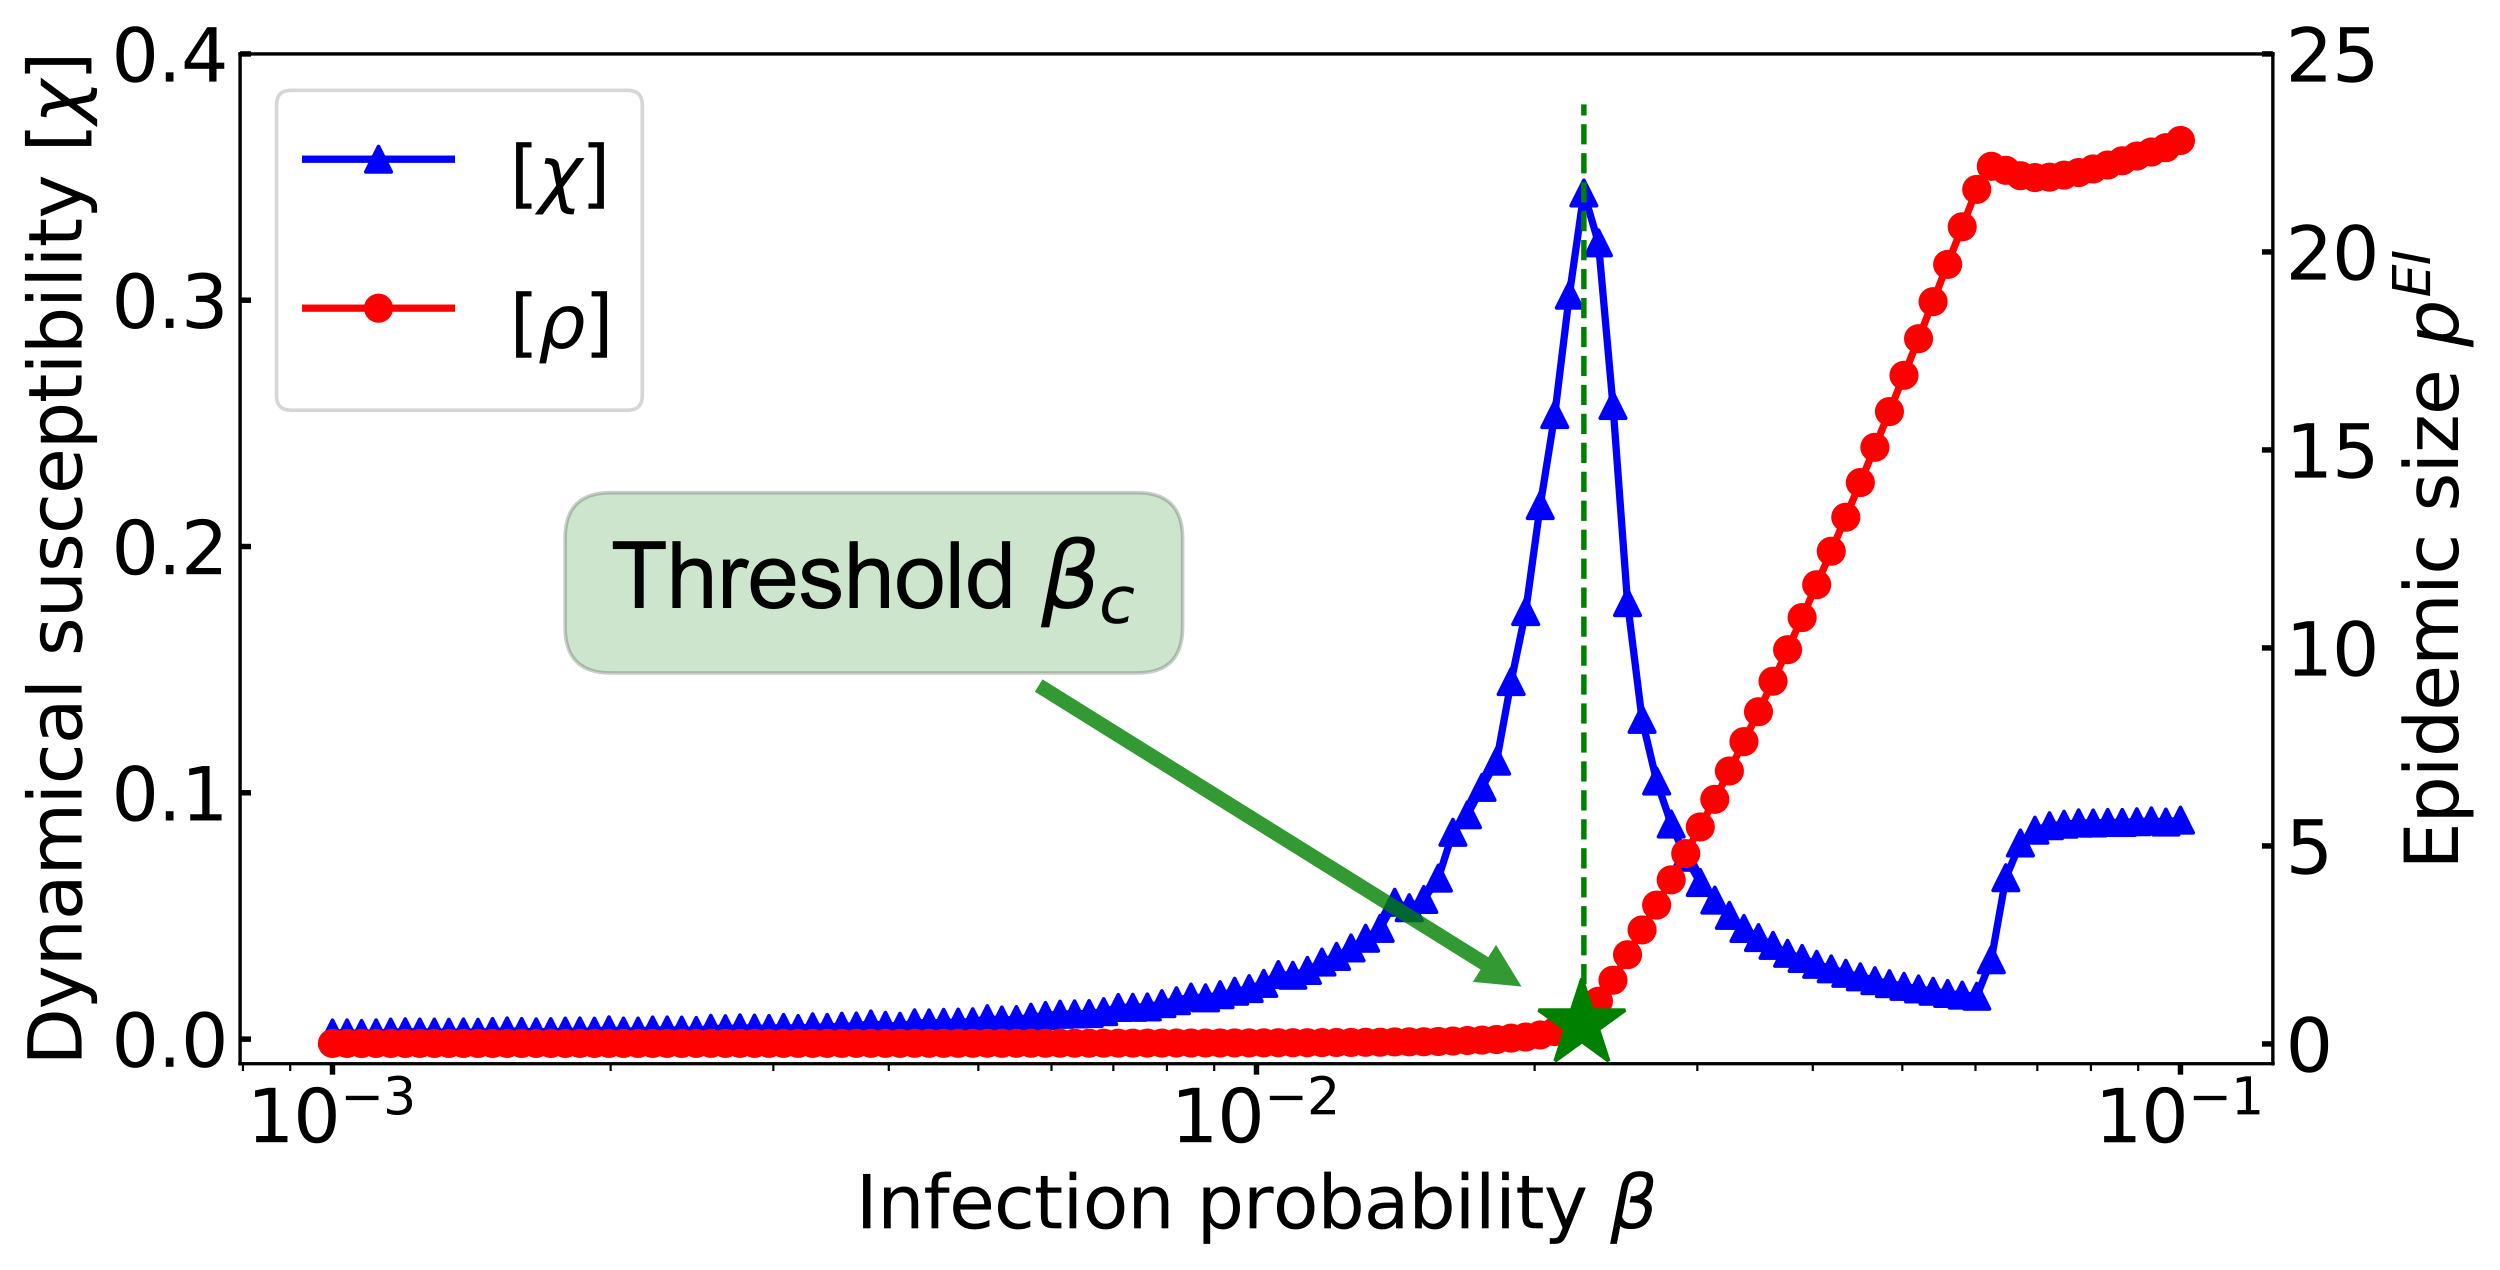 <?xml version="1.0" encoding="utf-8" standalone="no"?>
<!DOCTYPE svg PUBLIC "-//W3C//DTD SVG 1.1//EN"
  "http://www.w3.org/Graphics/SVG/1.1/DTD/svg11.dtd">
<svg xmlns:xlink="http://www.w3.org/1999/xlink" width="686.256pt" height="348.655pt" viewBox="0 0 686.256 348.655" xmlns="http://www.w3.org/2000/svg" version="1.1">
 <defs>
  <style type="text/css">*{stroke-linejoin: round; stroke-linecap: butt}</style>
 </defs>
 <g id="figure_1">
  <g id="patch_1">
   <path d="M 0 348.655 
L 686.256 348.655 
L 686.256 0 
L 0 0 
z
" style="fill: #ffffff"/>
  </g>
  <g id="axes_1">
   <g id="patch_2">
    <path d="M 65.906 291.998 
L 623.906 291.998 
L 623.906 14.798 
L 65.906 14.798 
z
" style="fill: #ffffff"/>
   </g>
   <g id="matplotlib.axis_1">
    <g id="xtick_1">
     <g id="line2d_1">
      <defs>
       <path id="m6b0ef935b0" d="M 0 0 
L 0 3 
" style="stroke: #000000; stroke-width: 1.5"/>
      </defs>
      <g>
       <use xlink:href="#m6b0ef935b0" x="91.27" y="291.998" style="stroke: #000000; stroke-width: 1.5"/>
      </g>
     </g>
     <g id="text_1">
      <!-- $\mathdefault{10^{-3}}$ -->
      <g transform="translate(67.77 313.695) scale(0.2 -0.2)">
       <defs>
        <path id="DejaVuSans-31" d="M 794 531 
L 1825 531 
L 1825 4091 
L 703 3866 
L 703 4441 
L 1819 4666 
L 2450 4666 
L 2450 531 
L 3481 531 
L 3481 0 
L 794 0 
L 794 531 
z
" transform="scale(0.016)"/>
        <path id="DejaVuSans-30" d="M 2034 4250 
Q 1547 4250 1301 3770 
Q 1056 3291 1056 2328 
Q 1056 1369 1301 889 
Q 1547 409 2034 409 
Q 2525 409 2770 889 
Q 3016 1369 3016 2328 
Q 3016 3291 2770 3770 
Q 2525 4250 2034 4250 
z
M 2034 4750 
Q 2819 4750 3233 4129 
Q 3647 3509 3647 2328 
Q 3647 1150 3233 529 
Q 2819 -91 2034 -91 
Q 1250 -91 836 529 
Q 422 1150 422 2328 
Q 422 3509 836 4129 
Q 1250 4750 2034 4750 
z
" transform="scale(0.016)"/>
        <path id="DejaVuSans-2212" d="M 678 2272 
L 4684 2272 
L 4684 1741 
L 678 1741 
L 678 2272 
z
" transform="scale(0.016)"/>
        <path id="DejaVuSans-33" d="M 2597 2516 
Q 3050 2419 3304 2112 
Q 3559 1806 3559 1356 
Q 3559 666 3084 287 
Q 2609 -91 1734 -91 
Q 1441 -91 1130 -33 
Q 819 25 488 141 
L 488 750 
Q 750 597 1062 519 
Q 1375 441 1716 441 
Q 2309 441 2620 675 
Q 2931 909 2931 1356 
Q 2931 1769 2642 2001 
Q 2353 2234 1838 2234 
L 1294 2234 
L 1294 2753 
L 1863 2753 
Q 2328 2753 2575 2939 
Q 2822 3125 2822 3475 
Q 2822 3834 2567 4026 
Q 2313 4219 1838 4219 
Q 1578 4219 1281 4162 
Q 984 4106 628 3988 
L 628 4550 
Q 988 4650 1302 4700 
Q 1616 4750 1894 4750 
Q 2613 4750 3031 4423 
Q 3450 4097 3450 3541 
Q 3450 3153 3228 2886 
Q 3006 2619 2597 2516 
z
" transform="scale(0.016)"/>
       </defs>
       <use xlink:href="#DejaVuSans-31" transform="translate(0 0.766)"/>
       <use xlink:href="#DejaVuSans-30" transform="translate(63.623 0.766)"/>
       <use xlink:href="#DejaVuSans-2212" transform="translate(128.203 39.047) scale(0.7)"/>
       <use xlink:href="#DejaVuSans-33" transform="translate(186.855 39.047) scale(0.7)"/>
      </g>
     </g>
    </g>
    <g id="xtick_2">
     <g id="line2d_2">
      <g>
       <use xlink:href="#m6b0ef935b0" x="344.906" y="291.998" style="stroke: #000000; stroke-width: 1.5"/>
      </g>
     </g>
     <g id="text_2">
      <!-- $\mathdefault{10^{-2}}$ -->
      <g transform="translate(321.406 313.695) scale(0.2 -0.2)">
       <defs>
        <path id="DejaVuSans-32" d="M 1228 531 
L 3431 531 
L 3431 0 
L 469 0 
L 469 531 
Q 828 903 1448 1529 
Q 2069 2156 2228 2338 
Q 2531 2678 2651 2914 
Q 2772 3150 2772 3378 
Q 2772 3750 2511 3984 
Q 2250 4219 1831 4219 
Q 1534 4219 1204 4116 
Q 875 4013 500 3803 
L 500 4441 
Q 881 4594 1212 4672 
Q 1544 4750 1819 4750 
Q 2544 4750 2975 4387 
Q 3406 4025 3406 3419 
Q 3406 3131 3298 2873 
Q 3191 2616 2906 2266 
Q 2828 2175 2409 1742 
Q 1991 1309 1228 531 
z
" transform="scale(0.016)"/>
       </defs>
       <use xlink:href="#DejaVuSans-31" transform="translate(0 0.766)"/>
       <use xlink:href="#DejaVuSans-30" transform="translate(63.623 0.766)"/>
       <use xlink:href="#DejaVuSans-2212" transform="translate(128.203 39.047) scale(0.7)"/>
       <use xlink:href="#DejaVuSans-32" transform="translate(186.855 39.047) scale(0.7)"/>
      </g>
     </g>
    </g>
    <g id="xtick_3">
     <g id="line2d_3">
      <g>
       <use xlink:href="#m6b0ef935b0" x="598.543" y="291.998" style="stroke: #000000; stroke-width: 1.5"/>
      </g>
     </g>
     <g id="text_3">
      <!-- $\mathdefault{10^{-1}}$ -->
      <g transform="translate(575.043 313.695) scale(0.2 -0.2)">
       <use xlink:href="#DejaVuSans-31" transform="translate(0 0.684)"/>
       <use xlink:href="#DejaVuSans-30" transform="translate(63.623 0.684)"/>
       <use xlink:href="#DejaVuSans-2212" transform="translate(128.203 38.966) scale(0.7)"/>
       <use xlink:href="#DejaVuSans-31" transform="translate(186.855 38.966) scale(0.7)"/>
      </g>
     </g>
    </g>
    <g id="xtick_4">
     <g id="line2d_4">
      <defs>
       <path id="mdade0cf68d" d="M 0 0 
L 0 2 
" style="stroke: #000000; stroke-width: 0.6"/>
      </defs>
      <g>
       <use xlink:href="#mdade0cf68d" x="66.69" y="291.998" style="stroke: #000000; stroke-width: 0.6"/>
      </g>
     </g>
    </g>
    <g id="xtick_5">
     <g id="line2d_5">
      <g>
       <use xlink:href="#mdade0cf68d" x="79.664" y="291.998" style="stroke: #000000; stroke-width: 0.6"/>
      </g>
     </g>
    </g>
    <g id="xtick_6">
     <g id="line2d_6">
      <g>
       <use xlink:href="#mdade0cf68d" x="167.622" y="291.998" style="stroke: #000000; stroke-width: 0.6"/>
      </g>
     </g>
    </g>
    <g id="xtick_7">
     <g id="line2d_7">
      <g>
       <use xlink:href="#mdade0cf68d" x="212.285" y="291.998" style="stroke: #000000; stroke-width: 0.6"/>
      </g>
     </g>
    </g>
    <g id="xtick_8">
     <g id="line2d_8">
      <g>
       <use xlink:href="#mdade0cf68d" x="243.974" y="291.998" style="stroke: #000000; stroke-width: 0.6"/>
      </g>
     </g>
    </g>
    <g id="xtick_9">
     <g id="line2d_9">
      <g>
       <use xlink:href="#mdade0cf68d" x="268.554" y="291.998" style="stroke: #000000; stroke-width: 0.6"/>
      </g>
     </g>
    </g>
    <g id="xtick_10">
     <g id="line2d_10">
      <g>
       <use xlink:href="#mdade0cf68d" x="288.637" y="291.998" style="stroke: #000000; stroke-width: 0.6"/>
      </g>
     </g>
    </g>
    <g id="xtick_11">
     <g id="line2d_11">
      <g>
       <use xlink:href="#mdade0cf68d" x="305.617" y="291.998" style="stroke: #000000; stroke-width: 0.6"/>
      </g>
     </g>
    </g>
    <g id="xtick_12">
     <g id="line2d_12">
      <g>
       <use xlink:href="#mdade0cf68d" x="320.326" y="291.998" style="stroke: #000000; stroke-width: 0.6"/>
      </g>
     </g>
    </g>
    <g id="xtick_13">
     <g id="line2d_13">
      <g>
       <use xlink:href="#mdade0cf68d" x="333.3" y="291.998" style="stroke: #000000; stroke-width: 0.6"/>
      </g>
     </g>
    </g>
    <g id="xtick_14">
     <g id="line2d_14">
      <g>
       <use xlink:href="#mdade0cf68d" x="421.258" y="291.998" style="stroke: #000000; stroke-width: 0.6"/>
      </g>
     </g>
    </g>
    <g id="xtick_15">
     <g id="line2d_15">
      <g>
       <use xlink:href="#mdade0cf68d" x="465.922" y="291.998" style="stroke: #000000; stroke-width: 0.6"/>
      </g>
     </g>
    </g>
    <g id="xtick_16">
     <g id="line2d_16">
      <g>
       <use xlink:href="#mdade0cf68d" x="497.611" y="291.998" style="stroke: #000000; stroke-width: 0.6"/>
      </g>
     </g>
    </g>
    <g id="xtick_17">
     <g id="line2d_17">
      <g>
       <use xlink:href="#mdade0cf68d" x="522.19" y="291.998" style="stroke: #000000; stroke-width: 0.6"/>
      </g>
     </g>
    </g>
    <g id="xtick_18">
     <g id="line2d_18">
      <g>
       <use xlink:href="#mdade0cf68d" x="542.274" y="291.998" style="stroke: #000000; stroke-width: 0.6"/>
      </g>
     </g>
    </g>
    <g id="xtick_19">
     <g id="line2d_19">
      <g>
       <use xlink:href="#mdade0cf68d" x="559.254" y="291.998" style="stroke: #000000; stroke-width: 0.6"/>
      </g>
     </g>
    </g>
    <g id="xtick_20">
     <g id="line2d_20">
      <g>
       <use xlink:href="#mdade0cf68d" x="573.963" y="291.998" style="stroke: #000000; stroke-width: 0.6"/>
      </g>
     </g>
    </g>
    <g id="xtick_21">
     <g id="line2d_21">
      <g>
       <use xlink:href="#mdade0cf68d" x="586.937" y="291.998" style="stroke: #000000; stroke-width: 0.6"/>
      </g>
     </g>
    </g>
    <g id="text_4">
     <!-- Infection probability $\beta$ -->
     <g transform="translate(234.906 337.255) scale(0.2 -0.2)">
      <defs>
       <path id="DejaVuSans-49" d="M 628 4666 
L 1259 4666 
L 1259 0 
L 628 0 
L 628 4666 
z
" transform="scale(0.016)"/>
       <path id="DejaVuSans-6e" d="M 3513 2113 
L 3513 0 
L 2938 0 
L 2938 2094 
Q 2938 2591 2744 2837 
Q 2550 3084 2163 3084 
Q 1697 3084 1428 2787 
Q 1159 2491 1159 1978 
L 1159 0 
L 581 0 
L 581 3500 
L 1159 3500 
L 1159 2956 
Q 1366 3272 1645 3428 
Q 1925 3584 2291 3584 
Q 2894 3584 3203 3211 
Q 3513 2838 3513 2113 
z
" transform="scale(0.016)"/>
       <path id="DejaVuSans-66" d="M 2375 4863 
L 2375 4384 
L 1825 4384 
Q 1516 4384 1395 4259 
Q 1275 4134 1275 3809 
L 1275 3500 
L 2222 3500 
L 2222 3053 
L 1275 3053 
L 1275 0 
L 697 0 
L 697 3053 
L 147 3053 
L 147 3500 
L 697 3500 
L 697 3744 
Q 697 4328 969 4595 
Q 1241 4863 1831 4863 
L 2375 4863 
z
" transform="scale(0.016)"/>
       <path id="DejaVuSans-65" d="M 3597 1894 
L 3597 1613 
L 953 1613 
Q 991 1019 1311 708 
Q 1631 397 2203 397 
Q 2534 397 2845 478 
Q 3156 559 3463 722 
L 3463 178 
Q 3153 47 2828 -22 
Q 2503 -91 2169 -91 
Q 1331 -91 842 396 
Q 353 884 353 1716 
Q 353 2575 817 3079 
Q 1281 3584 2069 3584 
Q 2775 3584 3186 3129 
Q 3597 2675 3597 1894 
z
M 3022 2063 
Q 3016 2534 2758 2815 
Q 2500 3097 2075 3097 
Q 1594 3097 1305 2825 
Q 1016 2553 972 2059 
L 3022 2063 
z
" transform="scale(0.016)"/>
       <path id="DejaVuSans-63" d="M 3122 3366 
L 3122 2828 
Q 2878 2963 2633 3030 
Q 2388 3097 2138 3097 
Q 1578 3097 1268 2742 
Q 959 2388 959 1747 
Q 959 1106 1268 751 
Q 1578 397 2138 397 
Q 2388 397 2633 464 
Q 2878 531 3122 666 
L 3122 134 
Q 2881 22 2623 -34 
Q 2366 -91 2075 -91 
Q 1284 -91 818 406 
Q 353 903 353 1747 
Q 353 2603 823 3093 
Q 1294 3584 2113 3584 
Q 2378 3584 2631 3529 
Q 2884 3475 3122 3366 
z
" transform="scale(0.016)"/>
       <path id="DejaVuSans-74" d="M 1172 4494 
L 1172 3500 
L 2356 3500 
L 2356 3053 
L 1172 3053 
L 1172 1153 
Q 1172 725 1289 603 
Q 1406 481 1766 481 
L 2356 481 
L 2356 0 
L 1766 0 
Q 1100 0 847 248 
Q 594 497 594 1153 
L 594 3053 
L 172 3053 
L 172 3500 
L 594 3500 
L 594 4494 
L 1172 4494 
z
" transform="scale(0.016)"/>
       <path id="DejaVuSans-69" d="M 603 3500 
L 1178 3500 
L 1178 0 
L 603 0 
L 603 3500 
z
M 603 4863 
L 1178 4863 
L 1178 4134 
L 603 4134 
L 603 4863 
z
" transform="scale(0.016)"/>
       <path id="DejaVuSans-6f" d="M 1959 3097 
Q 1497 3097 1228 2736 
Q 959 2375 959 1747 
Q 959 1119 1226 758 
Q 1494 397 1959 397 
Q 2419 397 2687 759 
Q 2956 1122 2956 1747 
Q 2956 2369 2687 2733 
Q 2419 3097 1959 3097 
z
M 1959 3584 
Q 2709 3584 3137 3096 
Q 3566 2609 3566 1747 
Q 3566 888 3137 398 
Q 2709 -91 1959 -91 
Q 1206 -91 779 398 
Q 353 888 353 1747 
Q 353 2609 779 3096 
Q 1206 3584 1959 3584 
z
" transform="scale(0.016)"/>
       <path id="DejaVuSans-20" transform="scale(0.016)"/>
       <path id="DejaVuSans-70" d="M 1159 525 
L 1159 -1331 
L 581 -1331 
L 581 3500 
L 1159 3500 
L 1159 2969 
Q 1341 3281 1617 3432 
Q 1894 3584 2278 3584 
Q 2916 3584 3314 3078 
Q 3713 2572 3713 1747 
Q 3713 922 3314 415 
Q 2916 -91 2278 -91 
Q 1894 -91 1617 61 
Q 1341 213 1159 525 
z
M 3116 1747 
Q 3116 2381 2855 2742 
Q 2594 3103 2138 3103 
Q 1681 3103 1420 2742 
Q 1159 2381 1159 1747 
Q 1159 1113 1420 752 
Q 1681 391 2138 391 
Q 2594 391 2855 752 
Q 3116 1113 3116 1747 
z
" transform="scale(0.016)"/>
       <path id="DejaVuSans-72" d="M 2631 2963 
Q 2534 3019 2420 3045 
Q 2306 3072 2169 3072 
Q 1681 3072 1420 2755 
Q 1159 2438 1159 1844 
L 1159 0 
L 581 0 
L 581 3500 
L 1159 3500 
L 1159 2956 
Q 1341 3275 1631 3429 
Q 1922 3584 2338 3584 
Q 2397 3584 2469 3576 
Q 2541 3569 2628 3553 
L 2631 2963 
z
" transform="scale(0.016)"/>
       <path id="DejaVuSans-62" d="M 3116 1747 
Q 3116 2381 2855 2742 
Q 2594 3103 2138 3103 
Q 1681 3103 1420 2742 
Q 1159 2381 1159 1747 
Q 1159 1113 1420 752 
Q 1681 391 2138 391 
Q 2594 391 2855 752 
Q 3116 1113 3116 1747 
z
M 1159 2969 
Q 1341 3281 1617 3432 
Q 1894 3584 2278 3584 
Q 2916 3584 3314 3078 
Q 3713 2572 3713 1747 
Q 3713 922 3314 415 
Q 2916 -91 2278 -91 
Q 1894 -91 1617 61 
Q 1341 213 1159 525 
L 1159 0 
L 581 0 
L 581 4863 
L 1159 4863 
L 1159 2969 
z
" transform="scale(0.016)"/>
       <path id="DejaVuSans-61" d="M 2194 1759 
Q 1497 1759 1228 1600 
Q 959 1441 959 1056 
Q 959 750 1161 570 
Q 1363 391 1709 391 
Q 2188 391 2477 730 
Q 2766 1069 2766 1631 
L 2766 1759 
L 2194 1759 
z
M 3341 1997 
L 3341 0 
L 2766 0 
L 2766 531 
Q 2569 213 2275 61 
Q 1981 -91 1556 -91 
Q 1019 -91 701 211 
Q 384 513 384 1019 
Q 384 1609 779 1909 
Q 1175 2209 1959 2209 
L 2766 2209 
L 2766 2266 
Q 2766 2663 2505 2880 
Q 2244 3097 1772 3097 
Q 1472 3097 1187 3025 
Q 903 2953 641 2809 
L 641 3341 
Q 956 3463 1253 3523 
Q 1550 3584 1831 3584 
Q 2591 3584 2966 3190 
Q 3341 2797 3341 1997 
z
" transform="scale(0.016)"/>
       <path id="DejaVuSans-6c" d="M 603 4863 
L 1178 4863 
L 1178 0 
L 603 0 
L 603 4863 
z
" transform="scale(0.016)"/>
       <path id="DejaVuSans-79" d="M 2059 -325 
Q 1816 -950 1584 -1140 
Q 1353 -1331 966 -1331 
L 506 -1331 
L 506 -850 
L 844 -850 
Q 1081 -850 1212 -737 
Q 1344 -625 1503 -206 
L 1606 56 
L 191 3500 
L 800 3500 
L 1894 763 
L 2988 3500 
L 3597 3500 
L 2059 -325 
z
" transform="scale(0.016)"/>
       <path id="DejaVuSans-Oblique-3b2" d="M 872 216 
L 572 -1331 
L -6 -1331 
L 928 3478 
Q 1206 4903 2538 4903 
Q 3888 4903 3659 3700 
Q 3503 2844 2894 2531 
Q 3713 2250 3553 1416 
Q 3272 -69 1759 -66 
Q 1097 -63 872 216 
z
M 1019 966 
Q 1259 422 1875 425 
Q 2775 425 2966 1406 
Q 3138 2288 1675 2219 
L 1778 2750 
Q 2909 2731 3106 3750 
Q 3241 4438 2509 4434 
Q 1691 4434 1503 3459 
L 1019 966 
z
" transform="scale(0.016)"/>
      </defs>
      <use xlink:href="#DejaVuSans-49" transform="translate(0 0.391)"/>
      <use xlink:href="#DejaVuSans-6e" transform="translate(29.492 0.391)"/>
      <use xlink:href="#DejaVuSans-66" transform="translate(92.871 0.391)"/>
      <use xlink:href="#DejaVuSans-65" transform="translate(128.076 0.391)"/>
      <use xlink:href="#DejaVuSans-63" transform="translate(189.6 0.391)"/>
      <use xlink:href="#DejaVuSans-74" transform="translate(244.58 0.391)"/>
      <use xlink:href="#DejaVuSans-69" transform="translate(283.789 0.391)"/>
      <use xlink:href="#DejaVuSans-6f" transform="translate(311.572 0.391)"/>
      <use xlink:href="#DejaVuSans-6e" transform="translate(372.754 0.391)"/>
      <use xlink:href="#DejaVuSans-20" transform="translate(436.133 0.391)"/>
      <use xlink:href="#DejaVuSans-70" transform="translate(467.92 0.391)"/>
      <use xlink:href="#DejaVuSans-72" transform="translate(531.396 0.391)"/>
      <use xlink:href="#DejaVuSans-6f" transform="translate(572.51 0.391)"/>
      <use xlink:href="#DejaVuSans-62" transform="translate(633.691 0.391)"/>
      <use xlink:href="#DejaVuSans-61" transform="translate(697.168 0.391)"/>
      <use xlink:href="#DejaVuSans-62" transform="translate(758.447 0.391)"/>
      <use xlink:href="#DejaVuSans-69" transform="translate(821.924 0.391)"/>
      <use xlink:href="#DejaVuSans-6c" transform="translate(849.707 0.391)"/>
      <use xlink:href="#DejaVuSans-69" transform="translate(877.49 0.391)"/>
      <use xlink:href="#DejaVuSans-74" transform="translate(905.273 0.391)"/>
      <use xlink:href="#DejaVuSans-79" transform="translate(944.482 0.391)"/>
      <use xlink:href="#DejaVuSans-20" transform="translate(1003.662 0.391)"/>
      <use xlink:href="#DejaVuSans-Oblique-3b2" transform="translate(1035.449 0.391)"/>
     </g>
    </g>
   </g>
   <g id="matplotlib.axis_2">
    <g id="ytick_1">
     <g id="line2d_22">
      <defs>
       <path id="m99673b7a92" d="M 0 0 
L 3 0 
" style="stroke: #000000; stroke-width: 1.5"/>
      </defs>
      <g>
       <use xlink:href="#m99673b7a92" x="65.906" y="285.237" style="stroke: #000000; stroke-width: 1.5"/>
      </g>
     </g>
     <g id="text_5">
      <!-- 0.0 -->
      <g transform="translate(30.6 292.836) scale(0.2 -0.2)">
       <defs>
        <path id="DejaVuSans-2e" d="M 684 794 
L 1344 794 
L 1344 0 
L 684 0 
L 684 794 
z
" transform="scale(0.016)"/>
       </defs>
       <use xlink:href="#DejaVuSans-30"/>
       <use xlink:href="#DejaVuSans-2e" transform="translate(63.623 0)"/>
       <use xlink:href="#DejaVuSans-30" transform="translate(95.41 0)"/>
      </g>
     </g>
    </g>
    <g id="ytick_2">
     <g id="line2d_23">
      <g>
       <use xlink:href="#m99673b7a92" x="65.906" y="217.628" style="stroke: #000000; stroke-width: 1.5"/>
      </g>
     </g>
     <g id="text_6">
      <!-- 0.1 -->
      <g transform="translate(30.6 225.226) scale(0.2 -0.2)">
       <use xlink:href="#DejaVuSans-30"/>
       <use xlink:href="#DejaVuSans-2e" transform="translate(63.623 0)"/>
       <use xlink:href="#DejaVuSans-31" transform="translate(95.41 0)"/>
      </g>
     </g>
    </g>
    <g id="ytick_3">
     <g id="line2d_24">
      <g>
       <use xlink:href="#m99673b7a92" x="65.906" y="150.018" style="stroke: #000000; stroke-width: 1.5"/>
      </g>
     </g>
     <g id="text_7">
      <!-- 0.2 -->
      <g transform="translate(30.6 157.616) scale(0.2 -0.2)">
       <use xlink:href="#DejaVuSans-30"/>
       <use xlink:href="#DejaVuSans-2e" transform="translate(63.623 0)"/>
       <use xlink:href="#DejaVuSans-32" transform="translate(95.41 0)"/>
      </g>
     </g>
    </g>
    <g id="ytick_4">
     <g id="line2d_25">
      <g>
       <use xlink:href="#m99673b7a92" x="65.906" y="82.408" style="stroke: #000000; stroke-width: 1.5"/>
      </g>
     </g>
     <g id="text_8">
      <!-- 0.3 -->
      <g transform="translate(30.6 90.007) scale(0.2 -0.2)">
       <use xlink:href="#DejaVuSans-30"/>
       <use xlink:href="#DejaVuSans-2e" transform="translate(63.623 0)"/>
       <use xlink:href="#DejaVuSans-33" transform="translate(95.41 0)"/>
      </g>
     </g>
    </g>
    <g id="ytick_5">
     <g id="line2d_26">
      <g>
       <use xlink:href="#m99673b7a92" x="65.906" y="14.798" style="stroke: #000000; stroke-width: 1.5"/>
      </g>
     </g>
     <g id="text_9">
      <!-- 0.4 -->
      <g transform="translate(30.6 22.397) scale(0.2 -0.2)">
       <defs>
        <path id="DejaVuSans-34" d="M 2419 4116 
L 825 1625 
L 2419 1625 
L 2419 4116 
z
M 2253 4666 
L 3047 4666 
L 3047 1625 
L 3713 1625 
L 3713 1100 
L 3047 1100 
L 3047 0 
L 2419 0 
L 2419 1100 
L 313 1100 
L 313 1709 
L 2253 4666 
z
" transform="scale(0.016)"/>
       </defs>
       <use xlink:href="#DejaVuSans-30"/>
       <use xlink:href="#DejaVuSans-2e" transform="translate(63.623 0)"/>
       <use xlink:href="#DejaVuSans-34" transform="translate(95.41 0)"/>
      </g>
     </g>
    </g>
    <g id="text_10">
     <!-- Dynamical susceptibility $[\chi]$ -->
     <g transform="translate(22.4 292.498) rotate(-90) scale(0.2 -0.2)">
      <defs>
       <path id="DejaVuSans-44" d="M 1259 4147 
L 1259 519 
L 2022 519 
Q 2988 519 3436 956 
Q 3884 1394 3884 2338 
Q 3884 3275 3436 3711 
Q 2988 4147 2022 4147 
L 1259 4147 
z
M 628 4666 
L 1925 4666 
Q 3281 4666 3915 4102 
Q 4550 3538 4550 2338 
Q 4550 1131 3912 565 
Q 3275 0 1925 0 
L 628 0 
L 628 4666 
z
" transform="scale(0.016)"/>
       <path id="DejaVuSans-6d" d="M 3328 2828 
Q 3544 3216 3844 3400 
Q 4144 3584 4550 3584 
Q 5097 3584 5394 3201 
Q 5691 2819 5691 2113 
L 5691 0 
L 5113 0 
L 5113 2094 
Q 5113 2597 4934 2840 
Q 4756 3084 4391 3084 
Q 3944 3084 3684 2787 
Q 3425 2491 3425 1978 
L 3425 0 
L 2847 0 
L 2847 2094 
Q 2847 2600 2669 2842 
Q 2491 3084 2119 3084 
Q 1678 3084 1418 2786 
Q 1159 2488 1159 1978 
L 1159 0 
L 581 0 
L 581 3500 
L 1159 3500 
L 1159 2956 
Q 1356 3278 1631 3431 
Q 1906 3584 2284 3584 
Q 2666 3584 2933 3390 
Q 3200 3197 3328 2828 
z
" transform="scale(0.016)"/>
       <path id="DejaVuSans-73" d="M 2834 3397 
L 2834 2853 
Q 2591 2978 2328 3040 
Q 2066 3103 1784 3103 
Q 1356 3103 1142 2972 
Q 928 2841 928 2578 
Q 928 2378 1081 2264 
Q 1234 2150 1697 2047 
L 1894 2003 
Q 2506 1872 2764 1633 
Q 3022 1394 3022 966 
Q 3022 478 2636 193 
Q 2250 -91 1575 -91 
Q 1294 -91 989 -36 
Q 684 19 347 128 
L 347 722 
Q 666 556 975 473 
Q 1284 391 1588 391 
Q 1994 391 2212 530 
Q 2431 669 2431 922 
Q 2431 1156 2273 1281 
Q 2116 1406 1581 1522 
L 1381 1569 
Q 847 1681 609 1914 
Q 372 2147 372 2553 
Q 372 3047 722 3315 
Q 1072 3584 1716 3584 
Q 2034 3584 2315 3537 
Q 2597 3491 2834 3397 
z
" transform="scale(0.016)"/>
       <path id="DejaVuSans-75" d="M 544 1381 
L 544 3500 
L 1119 3500 
L 1119 1403 
Q 1119 906 1312 657 
Q 1506 409 1894 409 
Q 2359 409 2629 706 
Q 2900 1003 2900 1516 
L 2900 3500 
L 3475 3500 
L 3475 0 
L 2900 0 
L 2900 538 
Q 2691 219 2414 64 
Q 2138 -91 1772 -91 
Q 1169 -91 856 284 
Q 544 659 544 1381 
z
M 1991 3584 
L 1991 3584 
z
" transform="scale(0.016)"/>
       <path id="DejaVuSans-5b" d="M 550 4863 
L 1875 4863 
L 1875 4416 
L 1125 4416 
L 1125 -397 
L 1875 -397 
L 1875 -844 
L 550 -844 
L 550 4863 
z
" transform="scale(0.016)"/>
       <path id="DejaVuSans-Oblique-3c7" d="M 1922 -781 
L 1691 416 
L 394 -1334 
L -284 -1334 
L 1553 1141 
L 1269 2613 
Q 1194 3006 713 3006 
L 559 3006 
L 653 3500 
L 872 3494 
Q 1675 3472 1775 2950 
L 2006 1753 
L 3303 3503 
L 3981 3503 
L 2144 1028 
L 2428 -444 
Q 2503 -838 2984 -838 
L 3138 -838 
L 3044 -1331 
L 2825 -1325 
Q 2022 -1303 1922 -781 
z
" transform="scale(0.016)"/>
       <path id="DejaVuSans-5d" d="M 1947 4863 
L 1947 -844 
L 622 -844 
L 622 -397 
L 1369 -397 
L 1369 4416 
L 622 4416 
L 622 4863 
L 1947 4863 
z
" transform="scale(0.016)"/>
      </defs>
      <use xlink:href="#DejaVuSans-44" transform="translate(0 0.016)"/>
      <use xlink:href="#DejaVuSans-79" transform="translate(77.002 0.016)"/>
      <use xlink:href="#DejaVuSans-6e" transform="translate(136.182 0.016)"/>
      <use xlink:href="#DejaVuSans-61" transform="translate(199.561 0.016)"/>
      <use xlink:href="#DejaVuSans-6d" transform="translate(260.84 0.016)"/>
      <use xlink:href="#DejaVuSans-69" transform="translate(358.252 0.016)"/>
      <use xlink:href="#DejaVuSans-63" transform="translate(386.035 0.016)"/>
      <use xlink:href="#DejaVuSans-61" transform="translate(441.016 0.016)"/>
      <use xlink:href="#DejaVuSans-6c" transform="translate(502.295 0.016)"/>
      <use xlink:href="#DejaVuSans-20" transform="translate(530.078 0.016)"/>
      <use xlink:href="#DejaVuSans-73" transform="translate(561.865 0.016)"/>
      <use xlink:href="#DejaVuSans-75" transform="translate(613.965 0.016)"/>
      <use xlink:href="#DejaVuSans-73" transform="translate(677.344 0.016)"/>
      <use xlink:href="#DejaVuSans-63" transform="translate(729.443 0.016)"/>
      <use xlink:href="#DejaVuSans-65" transform="translate(784.424 0.016)"/>
      <use xlink:href="#DejaVuSans-70" transform="translate(845.947 0.016)"/>
      <use xlink:href="#DejaVuSans-74" transform="translate(909.424 0.016)"/>
      <use xlink:href="#DejaVuSans-69" transform="translate(948.633 0.016)"/>
      <use xlink:href="#DejaVuSans-62" transform="translate(976.416 0.016)"/>
      <use xlink:href="#DejaVuSans-69" transform="translate(1039.893 0.016)"/>
      <use xlink:href="#DejaVuSans-6c" transform="translate(1067.676 0.016)"/>
      <use xlink:href="#DejaVuSans-69" transform="translate(1095.459 0.016)"/>
      <use xlink:href="#DejaVuSans-74" transform="translate(1123.242 0.016)"/>
      <use xlink:href="#DejaVuSans-79" transform="translate(1162.451 0.016)"/>
      <use xlink:href="#DejaVuSans-20" transform="translate(1221.631 0.016)"/>
      <use xlink:href="#DejaVuSans-5b" transform="translate(1253.418 0.016)"/>
      <use xlink:href="#DejaVuSans-Oblique-3c7" transform="translate(1292.432 0.016)"/>
      <use xlink:href="#DejaVuSans-5d" transform="translate(1351.611 0.016)"/>
     </g>
    </g>
   </g>
   <g id="line2d_27">
    <path d="M 91.27 283.544 
L 95.264 283.518 
L 99.258 283.688 
L 111.241 283.211 
L 119.23 283.303 
L 123.224 283.344 
L 127.218 283.266 
L 131.213 283.358 
L 139.201 282.977 
L 147.19 283.24 
L 163.167 283.053 
L 167.161 282.679 
L 171.155 283.023 
L 175.15 283.02 
L 179.144 282.716 
L 187.132 282.75 
L 191.127 282.86 
L 195.121 282.259 
L 199.115 282.378 
L 203.11 282.144 
L 211.098 282.323 
L 215.092 282.013 
L 219.087 282.328 
L 223.081 281.847 
L 227.075 282.023 
L 231.069 281.686 
L 235.064 281.635 
L 239.058 281.065 
L 243.052 281.448 
L 247.047 281.699 
L 251.041 280.764 
L 255.035 280.778 
L 263.024 280.566 
L 267.018 280.464 
L 271.012 279.629 
L 275.006 279.978 
L 279.001 279.863 
L 282.995 279.216 
L 286.989 278.744 
L 290.984 278.39 
L 298.972 278.217 
L 302.966 277.688 
L 306.961 276.542 
L 314.949 276.398 
L 326.932 273.689 
L 330.926 273.904 
L 342.909 271.368 
L 346.903 269.929 
L 350.898 267.508 
L 354.892 267.711 
L 358.886 266.379 
L 362.88 264.081 
L 366.875 262.524 
L 370.869 260.204 
L 378.858 254.838 
L 382.852 247.665 
L 386.846 249.166 
L 390.84 246.904 
L 394.835 241.031 
L 398.829 228.461 
L 402.823 223.653 
L 406.817 216.14 
L 410.812 208.94 
L 414.806 187.098 
L 418.8 167.881 
L 422.795 138.772 
L 426.789 113.798 
L 430.783 81.023 
L 434.777 52.971 
L 438.772 66.653 
L 442.766 111.308 
L 446.76 165.414 
L 450.755 197.475 
L 454.749 214.4 
L 458.743 226.193 
L 462.737 235.31 
L 466.732 242.253 
L 470.726 247.078 
L 474.72 251.262 
L 478.714 254.859 
L 482.709 257.367 
L 490.697 261.68 
L 494.691 263.093 
L 498.686 264.701 
L 506.674 267.167 
L 518.657 270.015 
L 526.646 271.461 
L 534.634 272.701 
L 538.629 273.152 
L 542.623 273.461 
L 546.617 263.451 
L 550.611 240.933 
L 554.606 231.394 
L 558.6 227.881 
L 562.594 226.655 
L 570.583 225.874 
L 574.577 225.903 
L 578.571 225.76 
L 582.566 225.769 
L 590.554 225.327 
L 594.548 225.653 
L 598.543 225.124 
L 598.543 225.124 
" clip-path="url(#p3fd4f7a180)" style="fill: none; stroke: #0000ff; stroke-width: 2; stroke-linecap: square"/>
    <defs>
     <path id="m8f86276e9a" d="M 0 -3.5 
L -3.5 3.5 
L 3.5 3.5 
z
" style="stroke: #0000ff; stroke-linejoin: miter"/>
    </defs>
    <g clip-path="url(#p3fd4f7a180)">
     <use xlink:href="#m8f86276e9a" x="91.27" y="283.544" style="fill: #0000ff; stroke: #0000ff; stroke-linejoin: miter"/>
     <use xlink:href="#m8f86276e9a" x="95.264" y="283.518" style="fill: #0000ff; stroke: #0000ff; stroke-linejoin: miter"/>
     <use xlink:href="#m8f86276e9a" x="99.258" y="283.688" style="fill: #0000ff; stroke: #0000ff; stroke-linejoin: miter"/>
     <use xlink:href="#m8f86276e9a" x="103.253" y="283.502" style="fill: #0000ff; stroke: #0000ff; stroke-linejoin: miter"/>
     <use xlink:href="#m8f86276e9a" x="107.247" y="283.304" style="fill: #0000ff; stroke: #0000ff; stroke-linejoin: miter"/>
     <use xlink:href="#m8f86276e9a" x="111.241" y="283.211" style="fill: #0000ff; stroke: #0000ff; stroke-linejoin: miter"/>
     <use xlink:href="#m8f86276e9a" x="115.236" y="283.298" style="fill: #0000ff; stroke: #0000ff; stroke-linejoin: miter"/>
     <use xlink:href="#m8f86276e9a" x="119.23" y="283.303" style="fill: #0000ff; stroke: #0000ff; stroke-linejoin: miter"/>
     <use xlink:href="#m8f86276e9a" x="123.224" y="283.344" style="fill: #0000ff; stroke: #0000ff; stroke-linejoin: miter"/>
     <use xlink:href="#m8f86276e9a" x="127.218" y="283.266" style="fill: #0000ff; stroke: #0000ff; stroke-linejoin: miter"/>
     <use xlink:href="#m8f86276e9a" x="131.213" y="283.358" style="fill: #0000ff; stroke: #0000ff; stroke-linejoin: miter"/>
     <use xlink:href="#m8f86276e9a" x="135.207" y="283.15" style="fill: #0000ff; stroke: #0000ff; stroke-linejoin: miter"/>
     <use xlink:href="#m8f86276e9a" x="139.201" y="282.977" style="fill: #0000ff; stroke: #0000ff; stroke-linejoin: miter"/>
     <use xlink:href="#m8f86276e9a" x="143.195" y="283.148" style="fill: #0000ff; stroke: #0000ff; stroke-linejoin: miter"/>
     <use xlink:href="#m8f86276e9a" x="147.19" y="283.24" style="fill: #0000ff; stroke: #0000ff; stroke-linejoin: miter"/>
     <use xlink:href="#m8f86276e9a" x="151.184" y="283.181" style="fill: #0000ff; stroke: #0000ff; stroke-linejoin: miter"/>
     <use xlink:href="#m8f86276e9a" x="155.178" y="283.027" style="fill: #0000ff; stroke: #0000ff; stroke-linejoin: miter"/>
     <use xlink:href="#m8f86276e9a" x="159.173" y="282.993" style="fill: #0000ff; stroke: #0000ff; stroke-linejoin: miter"/>
     <use xlink:href="#m8f86276e9a" x="163.167" y="283.053" style="fill: #0000ff; stroke: #0000ff; stroke-linejoin: miter"/>
     <use xlink:href="#m8f86276e9a" x="167.161" y="282.679" style="fill: #0000ff; stroke: #0000ff; stroke-linejoin: miter"/>
     <use xlink:href="#m8f86276e9a" x="171.155" y="283.023" style="fill: #0000ff; stroke: #0000ff; stroke-linejoin: miter"/>
     <use xlink:href="#m8f86276e9a" x="175.15" y="283.02" style="fill: #0000ff; stroke: #0000ff; stroke-linejoin: miter"/>
     <use xlink:href="#m8f86276e9a" x="179.144" y="282.716" style="fill: #0000ff; stroke: #0000ff; stroke-linejoin: miter"/>
     <use xlink:href="#m8f86276e9a" x="183.138" y="282.722" style="fill: #0000ff; stroke: #0000ff; stroke-linejoin: miter"/>
     <use xlink:href="#m8f86276e9a" x="187.132" y="282.75" style="fill: #0000ff; stroke: #0000ff; stroke-linejoin: miter"/>
     <use xlink:href="#m8f86276e9a" x="191.127" y="282.86" style="fill: #0000ff; stroke: #0000ff; stroke-linejoin: miter"/>
     <use xlink:href="#m8f86276e9a" x="195.121" y="282.259" style="fill: #0000ff; stroke: #0000ff; stroke-linejoin: miter"/>
     <use xlink:href="#m8f86276e9a" x="199.115" y="282.378" style="fill: #0000ff; stroke: #0000ff; stroke-linejoin: miter"/>
     <use xlink:href="#m8f86276e9a" x="203.11" y="282.144" style="fill: #0000ff; stroke: #0000ff; stroke-linejoin: miter"/>
     <use xlink:href="#m8f86276e9a" x="207.104" y="282.202" style="fill: #0000ff; stroke: #0000ff; stroke-linejoin: miter"/>
     <use xlink:href="#m8f86276e9a" x="211.098" y="282.323" style="fill: #0000ff; stroke: #0000ff; stroke-linejoin: miter"/>
     <use xlink:href="#m8f86276e9a" x="215.092" y="282.013" style="fill: #0000ff; stroke: #0000ff; stroke-linejoin: miter"/>
     <use xlink:href="#m8f86276e9a" x="219.087" y="282.328" style="fill: #0000ff; stroke: #0000ff; stroke-linejoin: miter"/>
     <use xlink:href="#m8f86276e9a" x="223.081" y="281.847" style="fill: #0000ff; stroke: #0000ff; stroke-linejoin: miter"/>
     <use xlink:href="#m8f86276e9a" x="227.075" y="282.023" style="fill: #0000ff; stroke: #0000ff; stroke-linejoin: miter"/>
     <use xlink:href="#m8f86276e9a" x="231.069" y="281.686" style="fill: #0000ff; stroke: #0000ff; stroke-linejoin: miter"/>
     <use xlink:href="#m8f86276e9a" x="235.064" y="281.635" style="fill: #0000ff; stroke: #0000ff; stroke-linejoin: miter"/>
     <use xlink:href="#m8f86276e9a" x="239.058" y="281.065" style="fill: #0000ff; stroke: #0000ff; stroke-linejoin: miter"/>
     <use xlink:href="#m8f86276e9a" x="243.052" y="281.448" style="fill: #0000ff; stroke: #0000ff; stroke-linejoin: miter"/>
     <use xlink:href="#m8f86276e9a" x="247.047" y="281.699" style="fill: #0000ff; stroke: #0000ff; stroke-linejoin: miter"/>
     <use xlink:href="#m8f86276e9a" x="251.041" y="280.764" style="fill: #0000ff; stroke: #0000ff; stroke-linejoin: miter"/>
     <use xlink:href="#m8f86276e9a" x="255.035" y="280.778" style="fill: #0000ff; stroke: #0000ff; stroke-linejoin: miter"/>
     <use xlink:href="#m8f86276e9a" x="259.029" y="280.627" style="fill: #0000ff; stroke: #0000ff; stroke-linejoin: miter"/>
     <use xlink:href="#m8f86276e9a" x="263.024" y="280.566" style="fill: #0000ff; stroke: #0000ff; stroke-linejoin: miter"/>
     <use xlink:href="#m8f86276e9a" x="267.018" y="280.464" style="fill: #0000ff; stroke: #0000ff; stroke-linejoin: miter"/>
     <use xlink:href="#m8f86276e9a" x="271.012" y="279.629" style="fill: #0000ff; stroke: #0000ff; stroke-linejoin: miter"/>
     <use xlink:href="#m8f86276e9a" x="275.006" y="279.978" style="fill: #0000ff; stroke: #0000ff; stroke-linejoin: miter"/>
     <use xlink:href="#m8f86276e9a" x="279.001" y="279.863" style="fill: #0000ff; stroke: #0000ff; stroke-linejoin: miter"/>
     <use xlink:href="#m8f86276e9a" x="282.995" y="279.216" style="fill: #0000ff; stroke: #0000ff; stroke-linejoin: miter"/>
     <use xlink:href="#m8f86276e9a" x="286.989" y="278.744" style="fill: #0000ff; stroke: #0000ff; stroke-linejoin: miter"/>
     <use xlink:href="#m8f86276e9a" x="290.984" y="278.39" style="fill: #0000ff; stroke: #0000ff; stroke-linejoin: miter"/>
     <use xlink:href="#m8f86276e9a" x="294.978" y="278.298" style="fill: #0000ff; stroke: #0000ff; stroke-linejoin: miter"/>
     <use xlink:href="#m8f86276e9a" x="298.972" y="278.217" style="fill: #0000ff; stroke: #0000ff; stroke-linejoin: miter"/>
     <use xlink:href="#m8f86276e9a" x="302.966" y="277.688" style="fill: #0000ff; stroke: #0000ff; stroke-linejoin: miter"/>
     <use xlink:href="#m8f86276e9a" x="306.961" y="276.542" style="fill: #0000ff; stroke: #0000ff; stroke-linejoin: miter"/>
     <use xlink:href="#m8f86276e9a" x="310.955" y="276.487" style="fill: #0000ff; stroke: #0000ff; stroke-linejoin: miter"/>
     <use xlink:href="#m8f86276e9a" x="314.949" y="276.398" style="fill: #0000ff; stroke: #0000ff; stroke-linejoin: miter"/>
     <use xlink:href="#m8f86276e9a" x="318.943" y="275.505" style="fill: #0000ff; stroke: #0000ff; stroke-linejoin: miter"/>
     <use xlink:href="#m8f86276e9a" x="322.938" y="274.688" style="fill: #0000ff; stroke: #0000ff; stroke-linejoin: miter"/>
     <use xlink:href="#m8f86276e9a" x="326.932" y="273.689" style="fill: #0000ff; stroke: #0000ff; stroke-linejoin: miter"/>
     <use xlink:href="#m8f86276e9a" x="330.926" y="273.904" style="fill: #0000ff; stroke: #0000ff; stroke-linejoin: miter"/>
     <use xlink:href="#m8f86276e9a" x="334.921" y="273.038" style="fill: #0000ff; stroke: #0000ff; stroke-linejoin: miter"/>
     <use xlink:href="#m8f86276e9a" x="338.915" y="272.101" style="fill: #0000ff; stroke: #0000ff; stroke-linejoin: miter"/>
     <use xlink:href="#m8f86276e9a" x="342.909" y="271.368" style="fill: #0000ff; stroke: #0000ff; stroke-linejoin: miter"/>
     <use xlink:href="#m8f86276e9a" x="346.903" y="269.929" style="fill: #0000ff; stroke: #0000ff; stroke-linejoin: miter"/>
     <use xlink:href="#m8f86276e9a" x="350.898" y="267.508" style="fill: #0000ff; stroke: #0000ff; stroke-linejoin: miter"/>
     <use xlink:href="#m8f86276e9a" x="354.892" y="267.711" style="fill: #0000ff; stroke: #0000ff; stroke-linejoin: miter"/>
     <use xlink:href="#m8f86276e9a" x="358.886" y="266.379" style="fill: #0000ff; stroke: #0000ff; stroke-linejoin: miter"/>
     <use xlink:href="#m8f86276e9a" x="362.88" y="264.081" style="fill: #0000ff; stroke: #0000ff; stroke-linejoin: miter"/>
     <use xlink:href="#m8f86276e9a" x="366.875" y="262.524" style="fill: #0000ff; stroke: #0000ff; stroke-linejoin: miter"/>
     <use xlink:href="#m8f86276e9a" x="370.869" y="260.204" style="fill: #0000ff; stroke: #0000ff; stroke-linejoin: miter"/>
     <use xlink:href="#m8f86276e9a" x="374.863" y="257.539" style="fill: #0000ff; stroke: #0000ff; stroke-linejoin: miter"/>
     <use xlink:href="#m8f86276e9a" x="378.858" y="254.838" style="fill: #0000ff; stroke: #0000ff; stroke-linejoin: miter"/>
     <use xlink:href="#m8f86276e9a" x="382.852" y="247.665" style="fill: #0000ff; stroke: #0000ff; stroke-linejoin: miter"/>
     <use xlink:href="#m8f86276e9a" x="386.846" y="249.166" style="fill: #0000ff; stroke: #0000ff; stroke-linejoin: miter"/>
     <use xlink:href="#m8f86276e9a" x="390.84" y="246.904" style="fill: #0000ff; stroke: #0000ff; stroke-linejoin: miter"/>
     <use xlink:href="#m8f86276e9a" x="394.835" y="241.031" style="fill: #0000ff; stroke: #0000ff; stroke-linejoin: miter"/>
     <use xlink:href="#m8f86276e9a" x="398.829" y="228.461" style="fill: #0000ff; stroke: #0000ff; stroke-linejoin: miter"/>
     <use xlink:href="#m8f86276e9a" x="402.823" y="223.653" style="fill: #0000ff; stroke: #0000ff; stroke-linejoin: miter"/>
     <use xlink:href="#m8f86276e9a" x="406.817" y="216.14" style="fill: #0000ff; stroke: #0000ff; stroke-linejoin: miter"/>
     <use xlink:href="#m8f86276e9a" x="410.812" y="208.94" style="fill: #0000ff; stroke: #0000ff; stroke-linejoin: miter"/>
     <use xlink:href="#m8f86276e9a" x="414.806" y="187.098" style="fill: #0000ff; stroke: #0000ff; stroke-linejoin: miter"/>
     <use xlink:href="#m8f86276e9a" x="418.8" y="167.881" style="fill: #0000ff; stroke: #0000ff; stroke-linejoin: miter"/>
     <use xlink:href="#m8f86276e9a" x="422.795" y="138.772" style="fill: #0000ff; stroke: #0000ff; stroke-linejoin: miter"/>
     <use xlink:href="#m8f86276e9a" x="426.789" y="113.798" style="fill: #0000ff; stroke: #0000ff; stroke-linejoin: miter"/>
     <use xlink:href="#m8f86276e9a" x="430.783" y="81.023" style="fill: #0000ff; stroke: #0000ff; stroke-linejoin: miter"/>
     <use xlink:href="#m8f86276e9a" x="434.777" y="52.971" style="fill: #0000ff; stroke: #0000ff; stroke-linejoin: miter"/>
     <use xlink:href="#m8f86276e9a" x="438.772" y="66.653" style="fill: #0000ff; stroke: #0000ff; stroke-linejoin: miter"/>
     <use xlink:href="#m8f86276e9a" x="442.766" y="111.308" style="fill: #0000ff; stroke: #0000ff; stroke-linejoin: miter"/>
     <use xlink:href="#m8f86276e9a" x="446.76" y="165.414" style="fill: #0000ff; stroke: #0000ff; stroke-linejoin: miter"/>
     <use xlink:href="#m8f86276e9a" x="450.755" y="197.475" style="fill: #0000ff; stroke: #0000ff; stroke-linejoin: miter"/>
     <use xlink:href="#m8f86276e9a" x="454.749" y="214.4" style="fill: #0000ff; stroke: #0000ff; stroke-linejoin: miter"/>
     <use xlink:href="#m8f86276e9a" x="458.743" y="226.193" style="fill: #0000ff; stroke: #0000ff; stroke-linejoin: miter"/>
     <use xlink:href="#m8f86276e9a" x="462.737" y="235.31" style="fill: #0000ff; stroke: #0000ff; stroke-linejoin: miter"/>
     <use xlink:href="#m8f86276e9a" x="466.732" y="242.253" style="fill: #0000ff; stroke: #0000ff; stroke-linejoin: miter"/>
     <use xlink:href="#m8f86276e9a" x="470.726" y="247.078" style="fill: #0000ff; stroke: #0000ff; stroke-linejoin: miter"/>
     <use xlink:href="#m8f86276e9a" x="474.72" y="251.262" style="fill: #0000ff; stroke: #0000ff; stroke-linejoin: miter"/>
     <use xlink:href="#m8f86276e9a" x="478.714" y="254.859" style="fill: #0000ff; stroke: #0000ff; stroke-linejoin: miter"/>
     <use xlink:href="#m8f86276e9a" x="482.709" y="257.367" style="fill: #0000ff; stroke: #0000ff; stroke-linejoin: miter"/>
     <use xlink:href="#m8f86276e9a" x="486.703" y="259.496" style="fill: #0000ff; stroke: #0000ff; stroke-linejoin: miter"/>
     <use xlink:href="#m8f86276e9a" x="490.697" y="261.68" style="fill: #0000ff; stroke: #0000ff; stroke-linejoin: miter"/>
     <use xlink:href="#m8f86276e9a" x="494.691" y="263.093" style="fill: #0000ff; stroke: #0000ff; stroke-linejoin: miter"/>
     <use xlink:href="#m8f86276e9a" x="498.686" y="264.701" style="fill: #0000ff; stroke: #0000ff; stroke-linejoin: miter"/>
     <use xlink:href="#m8f86276e9a" x="502.68" y="265.951" style="fill: #0000ff; stroke: #0000ff; stroke-linejoin: miter"/>
     <use xlink:href="#m8f86276e9a" x="506.674" y="267.167" style="fill: #0000ff; stroke: #0000ff; stroke-linejoin: miter"/>
     <use xlink:href="#m8f86276e9a" x="510.669" y="268.134" style="fill: #0000ff; stroke: #0000ff; stroke-linejoin: miter"/>
     <use xlink:href="#m8f86276e9a" x="514.663" y="269.192" style="fill: #0000ff; stroke: #0000ff; stroke-linejoin: miter"/>
     <use xlink:href="#m8f86276e9a" x="518.657" y="270.015" style="fill: #0000ff; stroke: #0000ff; stroke-linejoin: miter"/>
     <use xlink:href="#m8f86276e9a" x="522.651" y="270.751" style="fill: #0000ff; stroke: #0000ff; stroke-linejoin: miter"/>
     <use xlink:href="#m8f86276e9a" x="526.646" y="271.461" style="fill: #0000ff; stroke: #0000ff; stroke-linejoin: miter"/>
     <use xlink:href="#m8f86276e9a" x="530.64" y="272.104" style="fill: #0000ff; stroke: #0000ff; stroke-linejoin: miter"/>
     <use xlink:href="#m8f86276e9a" x="534.634" y="272.701" style="fill: #0000ff; stroke: #0000ff; stroke-linejoin: miter"/>
     <use xlink:href="#m8f86276e9a" x="538.629" y="273.152" style="fill: #0000ff; stroke: #0000ff; stroke-linejoin: miter"/>
     <use xlink:href="#m8f86276e9a" x="542.623" y="273.461" style="fill: #0000ff; stroke: #0000ff; stroke-linejoin: miter"/>
     <use xlink:href="#m8f86276e9a" x="546.617" y="263.451" style="fill: #0000ff; stroke: #0000ff; stroke-linejoin: miter"/>
     <use xlink:href="#m8f86276e9a" x="550.611" y="240.933" style="fill: #0000ff; stroke: #0000ff; stroke-linejoin: miter"/>
     <use xlink:href="#m8f86276e9a" x="554.606" y="231.394" style="fill: #0000ff; stroke: #0000ff; stroke-linejoin: miter"/>
     <use xlink:href="#m8f86276e9a" x="558.6" y="227.881" style="fill: #0000ff; stroke: #0000ff; stroke-linejoin: miter"/>
     <use xlink:href="#m8f86276e9a" x="562.594" y="226.655" style="fill: #0000ff; stroke: #0000ff; stroke-linejoin: miter"/>
     <use xlink:href="#m8f86276e9a" x="566.588" y="226.24" style="fill: #0000ff; stroke: #0000ff; stroke-linejoin: miter"/>
     <use xlink:href="#m8f86276e9a" x="570.583" y="225.874" style="fill: #0000ff; stroke: #0000ff; stroke-linejoin: miter"/>
     <use xlink:href="#m8f86276e9a" x="574.577" y="225.903" style="fill: #0000ff; stroke: #0000ff; stroke-linejoin: miter"/>
     <use xlink:href="#m8f86276e9a" x="578.571" y="225.76" style="fill: #0000ff; stroke: #0000ff; stroke-linejoin: miter"/>
     <use xlink:href="#m8f86276e9a" x="582.566" y="225.769" style="fill: #0000ff; stroke: #0000ff; stroke-linejoin: miter"/>
     <use xlink:href="#m8f86276e9a" x="586.56" y="225.564" style="fill: #0000ff; stroke: #0000ff; stroke-linejoin: miter"/>
     <use xlink:href="#m8f86276e9a" x="590.554" y="225.327" style="fill: #0000ff; stroke: #0000ff; stroke-linejoin: miter"/>
     <use xlink:href="#m8f86276e9a" x="594.548" y="225.653" style="fill: #0000ff; stroke: #0000ff; stroke-linejoin: miter"/>
     <use xlink:href="#m8f86276e9a" x="598.543" y="225.124" style="fill: #0000ff; stroke: #0000ff; stroke-linejoin: miter"/>
    </g>
   </g>
   <g id="patch_3">
    <path d="M 65.906 291.998 
L 65.906 14.798 
" style="fill: none; stroke: #000000; stroke-width: 0.8; stroke-linejoin: miter; stroke-linecap: square"/>
   </g>
   <g id="patch_4">
    <path d="M 623.906 291.998 
L 623.906 14.798 
" style="fill: none; stroke: #000000; stroke-width: 0.8; stroke-linejoin: miter; stroke-linecap: square"/>
   </g>
   <g id="patch_5">
    <path d="M 65.906 291.998 
L 623.906 291.998 
" style="fill: none; stroke: #000000; stroke-width: 0.8; stroke-linejoin: miter; stroke-linecap: square"/>
   </g>
   <g id="patch_6">
    <path d="M 65.906 14.798 
L 623.906 14.798 
" style="fill: none; stroke: #000000; stroke-width: 0.8; stroke-linejoin: miter; stroke-linecap: square"/>
   </g>
   <g id="legend_1">
    <g id="patch_7">
     <path d="M 79.906 112.598 
L 172.306 112.598 
Q 176.306 112.598 176.306 108.598 
L 176.306 28.798 
Q 176.306 24.798 172.306 24.798 
L 79.906 24.798 
Q 75.906 24.798 75.906 28.798 
L 75.906 108.598 
Q 75.906 112.598 79.906 112.598 
z
" style="fill: #ffffff; opacity: 0.8; stroke: #cccccc; stroke-linejoin: miter"/>
    </g>
    <g id="line2d_28">
     <path d="M 83.906 43.698 
L 103.906 43.698 
L 123.906 43.698 
" style="fill: none; stroke: #0000ff; stroke-width: 2; stroke-linecap: square"/>
     <g>
      <use xlink:href="#m8f86276e9a" x="103.906" y="43.698" style="fill: #0000ff; stroke: #0000ff; stroke-linejoin: miter"/>
     </g>
    </g>
    <g id="text_11">
     <!-- $[\chi]$ -->
     <g transform="translate(139.906 54.598) scale(0.2 -0.2)">
      <use xlink:href="#DejaVuSans-5b" transform="translate(0 0.016)"/>
      <use xlink:href="#DejaVuSans-Oblique-3c7" transform="translate(39.014 0.016)"/>
      <use xlink:href="#DejaVuSans-5d" transform="translate(98.193 0.016)"/>
     </g>
    </g>
    <g id="line2d_29">
     <path d="M 83.906 84.598 
L 103.906 84.598 
L 123.906 84.598 
" style="fill: none; stroke: #ff0000; stroke-width: 2; stroke-linecap: square"/>
     <defs>
      <path id="m10a350bfae" d="M 0 3.5 
C 0.928 3.5 1.819 3.131 2.475 2.475 
C 3.131 1.819 3.5 0.928 3.5 0 
C 3.5 -0.928 3.131 -1.819 2.475 -2.475 
C 1.819 -3.131 0.928 -3.5 0 -3.5 
C -0.928 -3.5 -1.819 -3.131 -2.475 -2.475 
C -3.131 -1.819 -3.5 -0.928 -3.5 0 
C -3.5 0.928 -3.131 1.819 -2.475 2.475 
C -1.819 3.131 -0.928 3.5 0 3.5 
z
" style="stroke: #ff0000"/>
     </defs>
     <g>
      <use xlink:href="#m10a350bfae" x="103.906" y="84.598" style="fill: #ff0000; stroke: #ff0000"/>
     </g>
    </g>
    <g id="text_12">
     <!-- $[\rho]$ -->
     <g transform="translate(139.906 95.498) scale(0.2 -0.2)">
      <defs>
       <path id="DejaVuSans-Oblique-3c1" d="M 1203 2875 
Q 1453 3194 1981 3475 
Q 2188 3584 2756 3584 
Q 3394 3584 3694 3078 
Q 3994 2572 3834 1747 
Q 3672 922 3175 415 
Q 2678 -91 2041 -91 
Q 1656 -91 1409 63 
Q 1163 213 1044 525 
L 681 -1331 
L 103 -1331 
L 697 1716 
Q 838 2438 1203 2875 
z
M 3238 1747 
Q 3359 2381 3169 2744 
Q 2978 3103 2522 3103 
Q 2066 3103 1734 2744 
Q 1403 2381 1281 1747 
Q 1156 1113 1347 750 
Q 1538 391 1994 391 
Q 2450 391 2781 750 
Q 3113 1113 3238 1747 
z
" transform="scale(0.016)"/>
      </defs>
      <use xlink:href="#DejaVuSans-5b" transform="translate(0 0.016)"/>
      <use xlink:href="#DejaVuSans-Oblique-3c1" transform="translate(39.014 0.016)"/>
      <use xlink:href="#DejaVuSans-5d" transform="translate(102.49 0.016)"/>
     </g>
    </g>
   </g>
  </g>
  <g id="axes_2">
   <g id="patch_8">
    <path d="M 286.178 186.486 
Q 347.361 224.622 408.543 262.758 
L 410.659 259.364 
Q 414.163 265.083 417.666 270.802 
Q 410.989 270.175 404.311 269.547 
L 406.427 266.153 
Q 345.245 228.017 284.062 189.881 
L 286.178 186.486 
z
" style="fill: #008000; opacity: 0.8"/>
   </g>
   <g id="matplotlib.axis_3">
    <g id="ytick_6">
     <g id="line2d_30">
      <defs>
       <path id="me10dfd8ce4" d="M 0 0 
L -3 0 
" style="stroke: #000000; stroke-width: 1.5"/>
      </defs>
      <g>
       <use xlink:href="#me10dfd8ce4" x="623.906" y="286.563" style="stroke: #000000; stroke-width: 1.5"/>
      </g>
     </g>
     <g id="text_13">
      <!-- 0 -->
      <g transform="translate(627.406 294.162) scale(0.2 -0.2)">
       <use xlink:href="#DejaVuSans-30"/>
      </g>
     </g>
    </g>
    <g id="ytick_7">
     <g id="line2d_31">
      <g>
       <use xlink:href="#me10dfd8ce4" x="623.906" y="232.21" style="stroke: #000000; stroke-width: 1.5"/>
      </g>
     </g>
     <g id="text_14">
      <!-- 5 -->
      <g transform="translate(627.406 239.809) scale(0.2 -0.2)">
       <defs>
        <path id="DejaVuSans-35" d="M 691 4666 
L 3169 4666 
L 3169 4134 
L 1269 4134 
L 1269 2991 
Q 1406 3038 1543 3061 
Q 1681 3084 1819 3084 
Q 2600 3084 3056 2656 
Q 3513 2228 3513 1497 
Q 3513 744 3044 326 
Q 2575 -91 1722 -91 
Q 1428 -91 1123 -41 
Q 819 9 494 109 
L 494 744 
Q 775 591 1075 516 
Q 1375 441 1709 441 
Q 2250 441 2565 725 
Q 2881 1009 2881 1497 
Q 2881 1984 2565 2268 
Q 2250 2553 1709 2553 
Q 1456 2553 1204 2497 
Q 953 2441 691 2322 
L 691 4666 
z
" transform="scale(0.016)"/>
       </defs>
       <use xlink:href="#DejaVuSans-35"/>
      </g>
     </g>
    </g>
    <g id="ytick_8">
     <g id="line2d_32">
      <g>
       <use xlink:href="#me10dfd8ce4" x="623.906" y="177.857" style="stroke: #000000; stroke-width: 1.5"/>
      </g>
     </g>
     <g id="text_15">
      <!-- 10 -->
      <g transform="translate(627.406 185.456) scale(0.2 -0.2)">
       <use xlink:href="#DejaVuSans-31"/>
       <use xlink:href="#DejaVuSans-30" transform="translate(63.623 0)"/>
      </g>
     </g>
    </g>
    <g id="ytick_9">
     <g id="line2d_33">
      <g>
       <use xlink:href="#me10dfd8ce4" x="623.906" y="123.504" style="stroke: #000000; stroke-width: 1.5"/>
      </g>
     </g>
     <g id="text_16">
      <!-- 15 -->
      <g transform="translate(627.406 131.103) scale(0.2 -0.2)">
       <use xlink:href="#DejaVuSans-31"/>
       <use xlink:href="#DejaVuSans-35" transform="translate(63.623 0)"/>
      </g>
     </g>
    </g>
    <g id="ytick_10">
     <g id="line2d_34">
      <g>
       <use xlink:href="#me10dfd8ce4" x="623.906" y="69.151" style="stroke: #000000; stroke-width: 1.5"/>
      </g>
     </g>
     <g id="text_17">
      <!-- 20 -->
      <g transform="translate(627.406 76.75) scale(0.2 -0.2)">
       <use xlink:href="#DejaVuSans-32"/>
       <use xlink:href="#DejaVuSans-30" transform="translate(63.623 0)"/>
      </g>
     </g>
    </g>
    <g id="ytick_11">
     <g id="line2d_35">
      <g>
       <use xlink:href="#me10dfd8ce4" x="623.906" y="14.798" style="stroke: #000000; stroke-width: 1.5"/>
      </g>
     </g>
     <g id="text_18">
      <!-- 25 -->
      <g transform="translate(627.406 22.397) scale(0.2 -0.2)">
       <use xlink:href="#DejaVuSans-32"/>
       <use xlink:href="#DejaVuSans-35" transform="translate(63.623 0)"/>
      </g>
     </g>
    </g>
    <g id="text_19">
     <!-- Epidemic size $p^{EI}$ -->
     <g transform="translate(674.856 238.698) rotate(-90) scale(0.2 -0.2)">
      <defs>
       <path id="DejaVuSans-45" d="M 628 4666 
L 3578 4666 
L 3578 4134 
L 1259 4134 
L 1259 2753 
L 3481 2753 
L 3481 2222 
L 1259 2222 
L 1259 531 
L 3634 531 
L 3634 0 
L 628 0 
L 628 4666 
z
" transform="scale(0.016)"/>
       <path id="DejaVuSans-64" d="M 2906 2969 
L 2906 4863 
L 3481 4863 
L 3481 0 
L 2906 0 
L 2906 525 
Q 2725 213 2448 61 
Q 2172 -91 1784 -91 
Q 1150 -91 751 415 
Q 353 922 353 1747 
Q 353 2572 751 3078 
Q 1150 3584 1784 3584 
Q 2172 3584 2448 3432 
Q 2725 3281 2906 2969 
z
M 947 1747 
Q 947 1113 1208 752 
Q 1469 391 1925 391 
Q 2381 391 2643 752 
Q 2906 1113 2906 1747 
Q 2906 2381 2643 2742 
Q 2381 3103 1925 3103 
Q 1469 3103 1208 2742 
Q 947 2381 947 1747 
z
" transform="scale(0.016)"/>
       <path id="DejaVuSans-7a" d="M 353 3500 
L 3084 3500 
L 3084 2975 
L 922 459 
L 3084 459 
L 3084 0 
L 275 0 
L 275 525 
L 2438 3041 
L 353 3041 
L 353 3500 
z
" transform="scale(0.016)"/>
       <path id="DejaVuSans-Oblique-70" d="M 3175 2156 
Q 3175 2616 2975 2859 
Q 2775 3103 2400 3103 
Q 2144 3103 1911 2972 
Q 1678 2841 1497 2591 
Q 1319 2344 1212 1994 
Q 1106 1644 1106 1300 
Q 1106 863 1306 627 
Q 1506 391 1875 391 
Q 2147 391 2380 519 
Q 2613 647 2778 891 
Q 2956 1147 3065 1494 
Q 3175 1841 3175 2156 
z
M 1394 2969 
Q 1625 3272 1939 3428 
Q 2253 3584 2638 3584 
Q 3175 3584 3472 3232 
Q 3769 2881 3769 2247 
Q 3769 1728 3584 1258 
Q 3400 788 3053 416 
Q 2822 169 2531 39 
Q 2241 -91 1919 -91 
Q 1547 -91 1294 64 
Q 1041 219 916 525 
L 556 -1331 
L -19 -1331 
L 922 3500 
L 1497 3500 
L 1394 2969 
z
" transform="scale(0.016)"/>
       <path id="DejaVuSans-Oblique-45" d="M 1081 4666 
L 4031 4666 
L 3928 4134 
L 1606 4134 
L 1338 2753 
L 3566 2753 
L 3463 2222 
L 1234 2222 
L 909 531 
L 3284 531 
L 3181 0 
L 172 0 
L 1081 4666 
z
" transform="scale(0.016)"/>
       <path id="DejaVuSans-Oblique-49" d="M 1081 4666 
L 1716 4666 
L 806 0 
L 172 0 
L 1081 4666 
z
" transform="scale(0.016)"/>
      </defs>
      <use xlink:href="#DejaVuSans-45" transform="translate(0 0.684)"/>
      <use xlink:href="#DejaVuSans-70" transform="translate(63.184 0.684)"/>
      <use xlink:href="#DejaVuSans-69" transform="translate(126.66 0.684)"/>
      <use xlink:href="#DejaVuSans-64" transform="translate(154.443 0.684)"/>
      <use xlink:href="#DejaVuSans-65" transform="translate(217.92 0.684)"/>
      <use xlink:href="#DejaVuSans-6d" transform="translate(279.443 0.684)"/>
      <use xlink:href="#DejaVuSans-69" transform="translate(376.855 0.684)"/>
      <use xlink:href="#DejaVuSans-63" transform="translate(404.639 0.684)"/>
      <use xlink:href="#DejaVuSans-20" transform="translate(459.619 0.684)"/>
      <use xlink:href="#DejaVuSans-73" transform="translate(491.406 0.684)"/>
      <use xlink:href="#DejaVuSans-69" transform="translate(543.506 0.684)"/>
      <use xlink:href="#DejaVuSans-7a" transform="translate(571.289 0.684)"/>
      <use xlink:href="#DejaVuSans-65" transform="translate(623.779 0.684)"/>
      <use xlink:href="#DejaVuSans-20" transform="translate(685.303 0.684)"/>
      <use xlink:href="#DejaVuSans-Oblique-70" transform="translate(717.09 0.684)"/>
      <use xlink:href="#DejaVuSans-Oblique-45" transform="translate(785.216 38.966) scale(0.7)"/>
      <use xlink:href="#DejaVuSans-Oblique-49" transform="translate(829.445 38.966) scale(0.7)"/>
     </g>
    </g>
   </g>
   <g id="line2d_36">
    <path d="M 91.27 286.427 
L 330.926 286.304 
L 370.869 286.15 
L 394.835 285.891 
L 410.812 285.345 
L 418.8 284.659 
L 422.795 284.098 
L 426.789 283.166 
L 430.783 281.602 
L 434.777 279.215 
L 438.772 274.847 
L 442.766 269.075 
L 450.755 255.27 
L 458.743 241.522 
L 466.732 226.999 
L 474.72 211.637 
L 482.709 195.374 
L 486.703 186.996 
L 494.691 169.524 
L 502.68 151.32 
L 510.669 132.46 
L 518.657 112.974 
L 526.646 92.969 
L 538.629 62.257 
L 542.623 51.995 
L 546.617 45.646 
L 550.611 46.756 
L 554.606 48.229 
L 558.6 48.74 
L 562.594 48.638 
L 566.588 48.069 
L 570.583 47.369 
L 578.571 45.298 
L 582.566 44.131 
L 586.56 42.835 
L 594.548 40.539 
L 598.543 38.554 
L 598.543 38.554 
" clip-path="url(#p3fd4f7a180)" style="fill: none; stroke: #ff0000; stroke-width: 2; stroke-linecap: square"/>
    <g clip-path="url(#p3fd4f7a180)">
     <use xlink:href="#m10a350bfae" x="91.27" y="286.427" style="fill: #ff0000; stroke: #ff0000"/>
     <use xlink:href="#m10a350bfae" x="95.264" y="286.426" style="fill: #ff0000; stroke: #ff0000"/>
     <use xlink:href="#m10a350bfae" x="99.258" y="286.429" style="fill: #ff0000; stroke: #ff0000"/>
     <use xlink:href="#m10a350bfae" x="103.253" y="286.426" style="fill: #ff0000; stroke: #ff0000"/>
     <use xlink:href="#m10a350bfae" x="107.247" y="286.423" style="fill: #ff0000; stroke: #ff0000"/>
     <use xlink:href="#m10a350bfae" x="111.241" y="286.422" style="fill: #ff0000; stroke: #ff0000"/>
     <use xlink:href="#m10a350bfae" x="115.236" y="286.423" style="fill: #ff0000; stroke: #ff0000"/>
     <use xlink:href="#m10a350bfae" x="119.23" y="286.424" style="fill: #ff0000; stroke: #ff0000"/>
     <use xlink:href="#m10a350bfae" x="123.224" y="286.424" style="fill: #ff0000; stroke: #ff0000"/>
     <use xlink:href="#m10a350bfae" x="127.218" y="286.423" style="fill: #ff0000; stroke: #ff0000"/>
     <use xlink:href="#m10a350bfae" x="131.213" y="286.424" style="fill: #ff0000; stroke: #ff0000"/>
     <use xlink:href="#m10a350bfae" x="135.207" y="286.421" style="fill: #ff0000; stroke: #ff0000"/>
     <use xlink:href="#m10a350bfae" x="139.201" y="286.42" style="fill: #ff0000; stroke: #ff0000"/>
     <use xlink:href="#m10a350bfae" x="143.195" y="286.422" style="fill: #ff0000; stroke: #ff0000"/>
     <use xlink:href="#m10a350bfae" x="147.19" y="286.423" style="fill: #ff0000; stroke: #ff0000"/>
     <use xlink:href="#m10a350bfae" x="151.184" y="286.422" style="fill: #ff0000; stroke: #ff0000"/>
     <use xlink:href="#m10a350bfae" x="155.178" y="286.419" style="fill: #ff0000; stroke: #ff0000"/>
     <use xlink:href="#m10a350bfae" x="159.173" y="286.419" style="fill: #ff0000; stroke: #ff0000"/>
     <use xlink:href="#m10a350bfae" x="163.167" y="286.421" style="fill: #ff0000; stroke: #ff0000"/>
     <use xlink:href="#m10a350bfae" x="167.161" y="286.416" style="fill: #ff0000; stroke: #ff0000"/>
     <use xlink:href="#m10a350bfae" x="171.155" y="286.419" style="fill: #ff0000; stroke: #ff0000"/>
     <use xlink:href="#m10a350bfae" x="175.15" y="286.42" style="fill: #ff0000; stroke: #ff0000"/>
     <use xlink:href="#m10a350bfae" x="179.144" y="286.415" style="fill: #ff0000; stroke: #ff0000"/>
     <use xlink:href="#m10a350bfae" x="183.138" y="286.415" style="fill: #ff0000; stroke: #ff0000"/>
     <use xlink:href="#m10a350bfae" x="187.132" y="286.415" style="fill: #ff0000; stroke: #ff0000"/>
     <use xlink:href="#m10a350bfae" x="191.127" y="286.417" style="fill: #ff0000; stroke: #ff0000"/>
     <use xlink:href="#m10a350bfae" x="195.121" y="286.409" style="fill: #ff0000; stroke: #ff0000"/>
     <use xlink:href="#m10a350bfae" x="199.115" y="286.411" style="fill: #ff0000; stroke: #ff0000"/>
     <use xlink:href="#m10a350bfae" x="203.11" y="286.408" style="fill: #ff0000; stroke: #ff0000"/>
     <use xlink:href="#m10a350bfae" x="207.104" y="286.408" style="fill: #ff0000; stroke: #ff0000"/>
     <use xlink:href="#m10a350bfae" x="211.098" y="286.411" style="fill: #ff0000; stroke: #ff0000"/>
     <use xlink:href="#m10a350bfae" x="215.092" y="286.406" style="fill: #ff0000; stroke: #ff0000"/>
     <use xlink:href="#m10a350bfae" x="219.087" y="286.41" style="fill: #ff0000; stroke: #ff0000"/>
     <use xlink:href="#m10a350bfae" x="223.081" y="286.403" style="fill: #ff0000; stroke: #ff0000"/>
     <use xlink:href="#m10a350bfae" x="227.075" y="286.405" style="fill: #ff0000; stroke: #ff0000"/>
     <use xlink:href="#m10a350bfae" x="231.069" y="286.401" style="fill: #ff0000; stroke: #ff0000"/>
     <use xlink:href="#m10a350bfae" x="235.064" y="286.402" style="fill: #ff0000; stroke: #ff0000"/>
     <use xlink:href="#m10a350bfae" x="239.058" y="286.394" style="fill: #ff0000; stroke: #ff0000"/>
     <use xlink:href="#m10a350bfae" x="243.052" y="286.399" style="fill: #ff0000; stroke: #ff0000"/>
     <use xlink:href="#m10a350bfae" x="247.047" y="286.403" style="fill: #ff0000; stroke: #ff0000"/>
     <use xlink:href="#m10a350bfae" x="251.041" y="286.39" style="fill: #ff0000; stroke: #ff0000"/>
     <use xlink:href="#m10a350bfae" x="255.035" y="286.389" style="fill: #ff0000; stroke: #ff0000"/>
     <use xlink:href="#m10a350bfae" x="259.029" y="286.389" style="fill: #ff0000; stroke: #ff0000"/>
     <use xlink:href="#m10a350bfae" x="263.024" y="286.388" style="fill: #ff0000; stroke: #ff0000"/>
     <use xlink:href="#m10a350bfae" x="267.018" y="286.386" style="fill: #ff0000; stroke: #ff0000"/>
     <use xlink:href="#m10a350bfae" x="271.012" y="286.374" style="fill: #ff0000; stroke: #ff0000"/>
     <use xlink:href="#m10a350bfae" x="275.006" y="286.382" style="fill: #ff0000; stroke: #ff0000"/>
     <use xlink:href="#m10a350bfae" x="279.001" y="286.379" style="fill: #ff0000; stroke: #ff0000"/>
     <use xlink:href="#m10a350bfae" x="282.995" y="286.37" style="fill: #ff0000; stroke: #ff0000"/>
     <use xlink:href="#m10a350bfae" x="286.989" y="286.37" style="fill: #ff0000; stroke: #ff0000"/>
     <use xlink:href="#m10a350bfae" x="290.984" y="286.361" style="fill: #ff0000; stroke: #ff0000"/>
     <use xlink:href="#m10a350bfae" x="294.978" y="286.359" style="fill: #ff0000; stroke: #ff0000"/>
     <use xlink:href="#m10a350bfae" x="298.972" y="286.363" style="fill: #ff0000; stroke: #ff0000"/>
     <use xlink:href="#m10a350bfae" x="302.966" y="286.354" style="fill: #ff0000; stroke: #ff0000"/>
     <use xlink:href="#m10a350bfae" x="306.961" y="286.342" style="fill: #ff0000; stroke: #ff0000"/>
     <use xlink:href="#m10a350bfae" x="310.955" y="286.34" style="fill: #ff0000; stroke: #ff0000"/>
     <use xlink:href="#m10a350bfae" x="314.949" y="286.336" style="fill: #ff0000; stroke: #ff0000"/>
     <use xlink:href="#m10a350bfae" x="318.943" y="286.326" style="fill: #ff0000; stroke: #ff0000"/>
     <use xlink:href="#m10a350bfae" x="322.938" y="286.313" style="fill: #ff0000; stroke: #ff0000"/>
     <use xlink:href="#m10a350bfae" x="326.932" y="286.31" style="fill: #ff0000; stroke: #ff0000"/>
     <use xlink:href="#m10a350bfae" x="330.926" y="286.304" style="fill: #ff0000; stroke: #ff0000"/>
     <use xlink:href="#m10a350bfae" x="334.921" y="286.298" style="fill: #ff0000; stroke: #ff0000"/>
     <use xlink:href="#m10a350bfae" x="338.915" y="286.287" style="fill: #ff0000; stroke: #ff0000"/>
     <use xlink:href="#m10a350bfae" x="342.909" y="286.282" style="fill: #ff0000; stroke: #ff0000"/>
     <use xlink:href="#m10a350bfae" x="346.903" y="286.261" style="fill: #ff0000; stroke: #ff0000"/>
     <use xlink:href="#m10a350bfae" x="350.898" y="286.23" style="fill: #ff0000; stroke: #ff0000"/>
     <use xlink:href="#m10a350bfae" x="354.892" y="286.23" style="fill: #ff0000; stroke: #ff0000"/>
     <use xlink:href="#m10a350bfae" x="358.886" y="286.225" style="fill: #ff0000; stroke: #ff0000"/>
     <use xlink:href="#m10a350bfae" x="362.88" y="286.194" style="fill: #ff0000; stroke: #ff0000"/>
     <use xlink:href="#m10a350bfae" x="366.875" y="286.163" style="fill: #ff0000; stroke: #ff0000"/>
     <use xlink:href="#m10a350bfae" x="370.869" y="286.15" style="fill: #ff0000; stroke: #ff0000"/>
     <use xlink:href="#m10a350bfae" x="374.863" y="286.113" style="fill: #ff0000; stroke: #ff0000"/>
     <use xlink:href="#m10a350bfae" x="378.858" y="286.092" style="fill: #ff0000; stroke: #ff0000"/>
     <use xlink:href="#m10a350bfae" x="382.852" y="286.012" style="fill: #ff0000; stroke: #ff0000"/>
     <use xlink:href="#m10a350bfae" x="386.846" y="285.987" style="fill: #ff0000; stroke: #ff0000"/>
     <use xlink:href="#m10a350bfae" x="390.84" y="285.962" style="fill: #ff0000; stroke: #ff0000"/>
     <use xlink:href="#m10a350bfae" x="394.835" y="285.891" style="fill: #ff0000; stroke: #ff0000"/>
     <use xlink:href="#m10a350bfae" x="398.829" y="285.769" style="fill: #ff0000; stroke: #ff0000"/>
     <use xlink:href="#m10a350bfae" x="402.823" y="285.621" style="fill: #ff0000; stroke: #ff0000"/>
     <use xlink:href="#m10a350bfae" x="406.817" y="285.515" style="fill: #ff0000; stroke: #ff0000"/>
     <use xlink:href="#m10a350bfae" x="410.812" y="285.345" style="fill: #ff0000; stroke: #ff0000"/>
     <use xlink:href="#m10a350bfae" x="414.806" y="284.968" style="fill: #ff0000; stroke: #ff0000"/>
     <use xlink:href="#m10a350bfae" x="418.8" y="284.659" style="fill: #ff0000; stroke: #ff0000"/>
     <use xlink:href="#m10a350bfae" x="422.795" y="284.098" style="fill: #ff0000; stroke: #ff0000"/>
     <use xlink:href="#m10a350bfae" x="426.789" y="283.166" style="fill: #ff0000; stroke: #ff0000"/>
     <use xlink:href="#m10a350bfae" x="430.783" y="281.602" style="fill: #ff0000; stroke: #ff0000"/>
     <use xlink:href="#m10a350bfae" x="434.777" y="279.215" style="fill: #ff0000; stroke: #ff0000"/>
     <use xlink:href="#m10a350bfae" x="438.772" y="274.847" style="fill: #ff0000; stroke: #ff0000"/>
     <use xlink:href="#m10a350bfae" x="442.766" y="269.075" style="fill: #ff0000; stroke: #ff0000"/>
     <use xlink:href="#m10a350bfae" x="446.76" y="262.067" style="fill: #ff0000; stroke: #ff0000"/>
     <use xlink:href="#m10a350bfae" x="450.755" y="255.27" style="fill: #ff0000; stroke: #ff0000"/>
     <use xlink:href="#m10a350bfae" x="454.749" y="248.458" style="fill: #ff0000; stroke: #ff0000"/>
     <use xlink:href="#m10a350bfae" x="458.743" y="241.522" style="fill: #ff0000; stroke: #ff0000"/>
     <use xlink:href="#m10a350bfae" x="462.737" y="234.316" style="fill: #ff0000; stroke: #ff0000"/>
     <use xlink:href="#m10a350bfae" x="466.732" y="226.999" style="fill: #ff0000; stroke: #ff0000"/>
     <use xlink:href="#m10a350bfae" x="470.726" y="219.42" style="fill: #ff0000; stroke: #ff0000"/>
     <use xlink:href="#m10a350bfae" x="474.72" y="211.637" style="fill: #ff0000; stroke: #ff0000"/>
     <use xlink:href="#m10a350bfae" x="478.714" y="203.576" style="fill: #ff0000; stroke: #ff0000"/>
     <use xlink:href="#m10a350bfae" x="482.709" y="195.374" style="fill: #ff0000; stroke: #ff0000"/>
     <use xlink:href="#m10a350bfae" x="486.703" y="186.996" style="fill: #ff0000; stroke: #ff0000"/>
     <use xlink:href="#m10a350bfae" x="490.697" y="178.353" style="fill: #ff0000; stroke: #ff0000"/>
     <use xlink:href="#m10a350bfae" x="494.691" y="169.524" style="fill: #ff0000; stroke: #ff0000"/>
     <use xlink:href="#m10a350bfae" x="498.686" y="160.508" style="fill: #ff0000; stroke: #ff0000"/>
     <use xlink:href="#m10a350bfae" x="502.68" y="151.32" style="fill: #ff0000; stroke: #ff0000"/>
     <use xlink:href="#m10a350bfae" x="506.674" y="141.98" style="fill: #ff0000; stroke: #ff0000"/>
     <use xlink:href="#m10a350bfae" x="510.669" y="132.46" style="fill: #ff0000; stroke: #ff0000"/>
     <use xlink:href="#m10a350bfae" x="514.663" y="122.785" style="fill: #ff0000; stroke: #ff0000"/>
     <use xlink:href="#m10a350bfae" x="518.657" y="112.974" style="fill: #ff0000; stroke: #ff0000"/>
     <use xlink:href="#m10a350bfae" x="522.651" y="103.026" style="fill: #ff0000; stroke: #ff0000"/>
     <use xlink:href="#m10a350bfae" x="526.646" y="92.969" style="fill: #ff0000; stroke: #ff0000"/>
     <use xlink:href="#m10a350bfae" x="530.64" y="82.81" style="fill: #ff0000; stroke: #ff0000"/>
     <use xlink:href="#m10a350bfae" x="534.634" y="72.583" style="fill: #ff0000; stroke: #ff0000"/>
     <use xlink:href="#m10a350bfae" x="538.629" y="62.257" style="fill: #ff0000; stroke: #ff0000"/>
     <use xlink:href="#m10a350bfae" x="542.623" y="51.995" style="fill: #ff0000; stroke: #ff0000"/>
     <use xlink:href="#m10a350bfae" x="546.617" y="45.646" style="fill: #ff0000; stroke: #ff0000"/>
     <use xlink:href="#m10a350bfae" x="550.611" y="46.756" style="fill: #ff0000; stroke: #ff0000"/>
     <use xlink:href="#m10a350bfae" x="554.606" y="48.229" style="fill: #ff0000; stroke: #ff0000"/>
     <use xlink:href="#m10a350bfae" x="558.6" y="48.74" style="fill: #ff0000; stroke: #ff0000"/>
     <use xlink:href="#m10a350bfae" x="562.594" y="48.638" style="fill: #ff0000; stroke: #ff0000"/>
     <use xlink:href="#m10a350bfae" x="566.588" y="48.069" style="fill: #ff0000; stroke: #ff0000"/>
     <use xlink:href="#m10a350bfae" x="570.583" y="47.369" style="fill: #ff0000; stroke: #ff0000"/>
     <use xlink:href="#m10a350bfae" x="574.577" y="46.38" style="fill: #ff0000; stroke: #ff0000"/>
     <use xlink:href="#m10a350bfae" x="578.571" y="45.298" style="fill: #ff0000; stroke: #ff0000"/>
     <use xlink:href="#m10a350bfae" x="582.566" y="44.131" style="fill: #ff0000; stroke: #ff0000"/>
     <use xlink:href="#m10a350bfae" x="586.56" y="42.835" style="fill: #ff0000; stroke: #ff0000"/>
     <use xlink:href="#m10a350bfae" x="590.554" y="41.725" style="fill: #ff0000; stroke: #ff0000"/>
     <use xlink:href="#m10a350bfae" x="594.548" y="40.539" style="fill: #ff0000; stroke: #ff0000"/>
     <use xlink:href="#m10a350bfae" x="598.543" y="38.554" style="fill: #ff0000; stroke: #ff0000"/>
    </g>
   </g>
   <g id="line2d_37">
    <defs>
     <path id="m5af89aee35" d="M 0 -12.5 
L -2.806 -3.863 
L -11.888 -3.863 
L -4.541 1.475 
L -7.347 10.113 
L -0 4.775 
L 7.347 10.113 
L 4.541 1.475 
L 11.888 -3.863 
L 2.806 -3.863 
z
" style="stroke: #008000; stroke-linejoin: bevel"/>
    </defs>
    <g clip-path="url(#p3fd4f7a180)">
     <use xlink:href="#m5af89aee35" x="434.233" y="281.128" style="fill: #008000; stroke: #008000; stroke-linejoin: bevel"/>
    </g>
   </g>
   <g id="line2d_38">
    <path d="M 434.777 278.138 
L 434.777 28.658 
" clip-path="url(#p3fd4f7a180)" style="fill: none; stroke-dasharray: 5.55,2.4; stroke-dashoffset: 0; stroke: #008000; stroke-width: 1.5"/>
   </g>
   <g id="patch_9">
    <path d="M 65.906 291.998 
L 65.906 14.798 
" style="fill: none; stroke: #000000; stroke-width: 0.8; stroke-linejoin: miter; stroke-linecap: square"/>
   </g>
   <g id="patch_10">
    <path d="M 623.906 291.998 
L 623.906 14.798 
" style="fill: none; stroke: #000000; stroke-width: 0.8; stroke-linejoin: miter; stroke-linecap: square"/>
   </g>
   <g id="patch_11">
    <path d="M 65.906 291.998 
L 623.906 291.998 
" style="fill: none; stroke: #000000; stroke-width: 0.8; stroke-linejoin: miter; stroke-linecap: square"/>
   </g>
   <g id="patch_12">
    <path d="M 65.906 14.798 
L 623.906 14.798 
" style="fill: none; stroke: #000000; stroke-width: 0.8; stroke-linejoin: miter; stroke-linecap: square"/>
   </g>
   <g id="text_20">
    <g id="patch_13">
     <path d="M 167.622 184.737 
L 312.122 184.737 
Q 324.622 184.737 324.622 172.237 
L 324.622 147.737 
Q 324.622 135.237 312.122 135.237 
L 167.622 135.237 
Q 155.122 135.237 155.122 147.737 
L 155.122 172.237 
Q 155.122 184.737 167.622 184.737 
z
" style="fill: #008000; opacity: 0.2; stroke: #000000; stroke-linejoin: miter"/>
    </g>
    <!-- Threshold $\beta_c$ -->
    <g transform="translate(167.622 166.987) scale(0.25 -0.25)">
     <defs>
      <path id="ArialMT-54" d="M 1659 0 
L 1659 4041 
L 150 4041 
L 150 4581 
L 3781 4581 
L 3781 4041 
L 2266 4041 
L 2266 0 
L 1659 0 
z
" transform="scale(0.016)"/>
      <path id="ArialMT-68" d="M 422 0 
L 422 4581 
L 984 4581 
L 984 2938 
Q 1378 3394 1978 3394 
Q 2347 3394 2619 3248 
Q 2891 3103 3008 2847 
Q 3125 2591 3125 2103 
L 3125 0 
L 2563 0 
L 2563 2103 
Q 2563 2525 2380 2717 
Q 2197 2909 1863 2909 
Q 1613 2909 1392 2779 
Q 1172 2650 1078 2428 
Q 984 2206 984 1816 
L 984 0 
L 422 0 
z
" transform="scale(0.016)"/>
      <path id="ArialMT-72" d="M 416 0 
L 416 3319 
L 922 3319 
L 922 2816 
Q 1116 3169 1280 3281 
Q 1444 3394 1641 3394 
Q 1925 3394 2219 3213 
L 2025 2691 
Q 1819 2813 1613 2813 
Q 1428 2813 1281 2702 
Q 1134 2591 1072 2394 
Q 978 2094 978 1738 
L 978 0 
L 416 0 
z
" transform="scale(0.016)"/>
      <path id="ArialMT-65" d="M 2694 1069 
L 3275 997 
Q 3138 488 2766 206 
Q 2394 -75 1816 -75 
Q 1088 -75 661 373 
Q 234 822 234 1631 
Q 234 2469 665 2931 
Q 1097 3394 1784 3394 
Q 2450 3394 2872 2941 
Q 3294 2488 3294 1666 
Q 3294 1616 3291 1516 
L 816 1516 
Q 847 969 1125 678 
Q 1403 388 1819 388 
Q 2128 388 2347 550 
Q 2566 713 2694 1069 
z
M 847 1978 
L 2700 1978 
Q 2663 2397 2488 2606 
Q 2219 2931 1791 2931 
Q 1403 2931 1139 2672 
Q 875 2413 847 1978 
z
" transform="scale(0.016)"/>
      <path id="ArialMT-73" d="M 197 991 
L 753 1078 
Q 800 744 1014 566 
Q 1228 388 1613 388 
Q 2000 388 2187 545 
Q 2375 703 2375 916 
Q 2375 1106 2209 1216 
Q 2094 1291 1634 1406 
Q 1016 1563 777 1677 
Q 538 1791 414 1992 
Q 291 2194 291 2438 
Q 291 2659 392 2848 
Q 494 3038 669 3163 
Q 800 3259 1026 3326 
Q 1253 3394 1513 3394 
Q 1903 3394 2198 3281 
Q 2494 3169 2634 2976 
Q 2775 2784 2828 2463 
L 2278 2388 
Q 2241 2644 2061 2787 
Q 1881 2931 1553 2931 
Q 1166 2931 1000 2803 
Q 834 2675 834 2503 
Q 834 2394 903 2306 
Q 972 2216 1119 2156 
Q 1203 2125 1616 2013 
Q 2213 1853 2448 1751 
Q 2684 1650 2818 1456 
Q 2953 1263 2953 975 
Q 2953 694 2789 445 
Q 2625 197 2315 61 
Q 2006 -75 1616 -75 
Q 969 -75 630 194 
Q 291 463 197 991 
z
" transform="scale(0.016)"/>
      <path id="ArialMT-6f" d="M 213 1659 
Q 213 2581 725 3025 
Q 1153 3394 1769 3394 
Q 2453 3394 2887 2945 
Q 3322 2497 3322 1706 
Q 3322 1066 3130 698 
Q 2938 331 2570 128 
Q 2203 -75 1769 -75 
Q 1072 -75 642 372 
Q 213 819 213 1659 
z
M 791 1659 
Q 791 1022 1069 705 
Q 1347 388 1769 388 
Q 2188 388 2466 706 
Q 2744 1025 2744 1678 
Q 2744 2294 2464 2611 
Q 2184 2928 1769 2928 
Q 1347 2928 1069 2612 
Q 791 2297 791 1659 
z
" transform="scale(0.016)"/>
      <path id="ArialMT-6c" d="M 409 0 
L 409 4581 
L 972 4581 
L 972 0 
L 409 0 
z
" transform="scale(0.016)"/>
      <path id="ArialMT-64" d="M 2575 0 
L 2575 419 
Q 2259 -75 1647 -75 
Q 1250 -75 917 144 
Q 584 363 401 755 
Q 219 1147 219 1656 
Q 219 2153 384 2558 
Q 550 2963 881 3178 
Q 1213 3394 1622 3394 
Q 1922 3394 2156 3267 
Q 2391 3141 2538 2938 
L 2538 4581 
L 3097 4581 
L 3097 0 
L 2575 0 
z
M 797 1656 
Q 797 1019 1065 703 
Q 1334 388 1700 388 
Q 2069 388 2326 689 
Q 2584 991 2584 1609 
Q 2584 2291 2321 2609 
Q 2059 2928 1675 2928 
Q 1300 2928 1048 2622 
Q 797 2316 797 1656 
z
" transform="scale(0.016)"/>
      <path id="ArialMT-20" transform="scale(0.016)"/>
      <path id="DejaVuSans-Oblique-63" d="M 3431 3366 
L 3316 2797 
Q 3109 2947 2876 3022 
Q 2644 3097 2394 3097 
Q 2119 3097 1870 3000 
Q 1622 2903 1453 2725 
Q 1184 2453 1037 2087 
Q 891 1722 891 1331 
Q 891 859 1127 628 
Q 1363 397 1844 397 
Q 2081 397 2348 469 
Q 2616 541 2906 684 
L 2797 116 
Q 2547 13 2283 -39 
Q 2019 -91 1741 -91 
Q 1044 -91 669 257 
Q 294 606 294 1253 
Q 294 1797 489 2255 
Q 684 2713 1069 3078 
Q 1331 3328 1684 3456 
Q 2038 3584 2456 3584 
Q 2700 3584 2940 3529 
Q 3181 3475 3431 3366 
z
" transform="scale(0.016)"/>
     </defs>
     <use xlink:href="#ArialMT-54" transform="translate(0 0.391)"/>
     <use xlink:href="#ArialMT-68" transform="translate(61.084 0.391)"/>
     <use xlink:href="#ArialMT-72" transform="translate(116.699 0.391)"/>
     <use xlink:href="#ArialMT-65" transform="translate(150 0.391)"/>
     <use xlink:href="#ArialMT-73" transform="translate(205.615 0.391)"/>
     <use xlink:href="#ArialMT-68" transform="translate(255.615 0.391)"/>
     <use xlink:href="#ArialMT-6f" transform="translate(311.23 0.391)"/>
     <use xlink:href="#ArialMT-6c" transform="translate(366.846 0.391)"/>
     <use xlink:href="#ArialMT-64" transform="translate(389.062 0.391)"/>
     <use xlink:href="#ArialMT-20" transform="translate(444.678 0.391)"/>
     <use xlink:href="#DejaVuSans-Oblique-3b2" transform="translate(472.461 0.391)"/>
     <use xlink:href="#DejaVuSans-Oblique-63" transform="translate(536.279 -16.016) scale(0.7)"/>
    </g>
   </g>
  </g>
 </g>
 <defs>
  <clipPath id="p3fd4f7a180">
   <rect x="65.906" y="14.798" width="558" height="277.2"/>
  </clipPath>
 </defs>
</svg>

